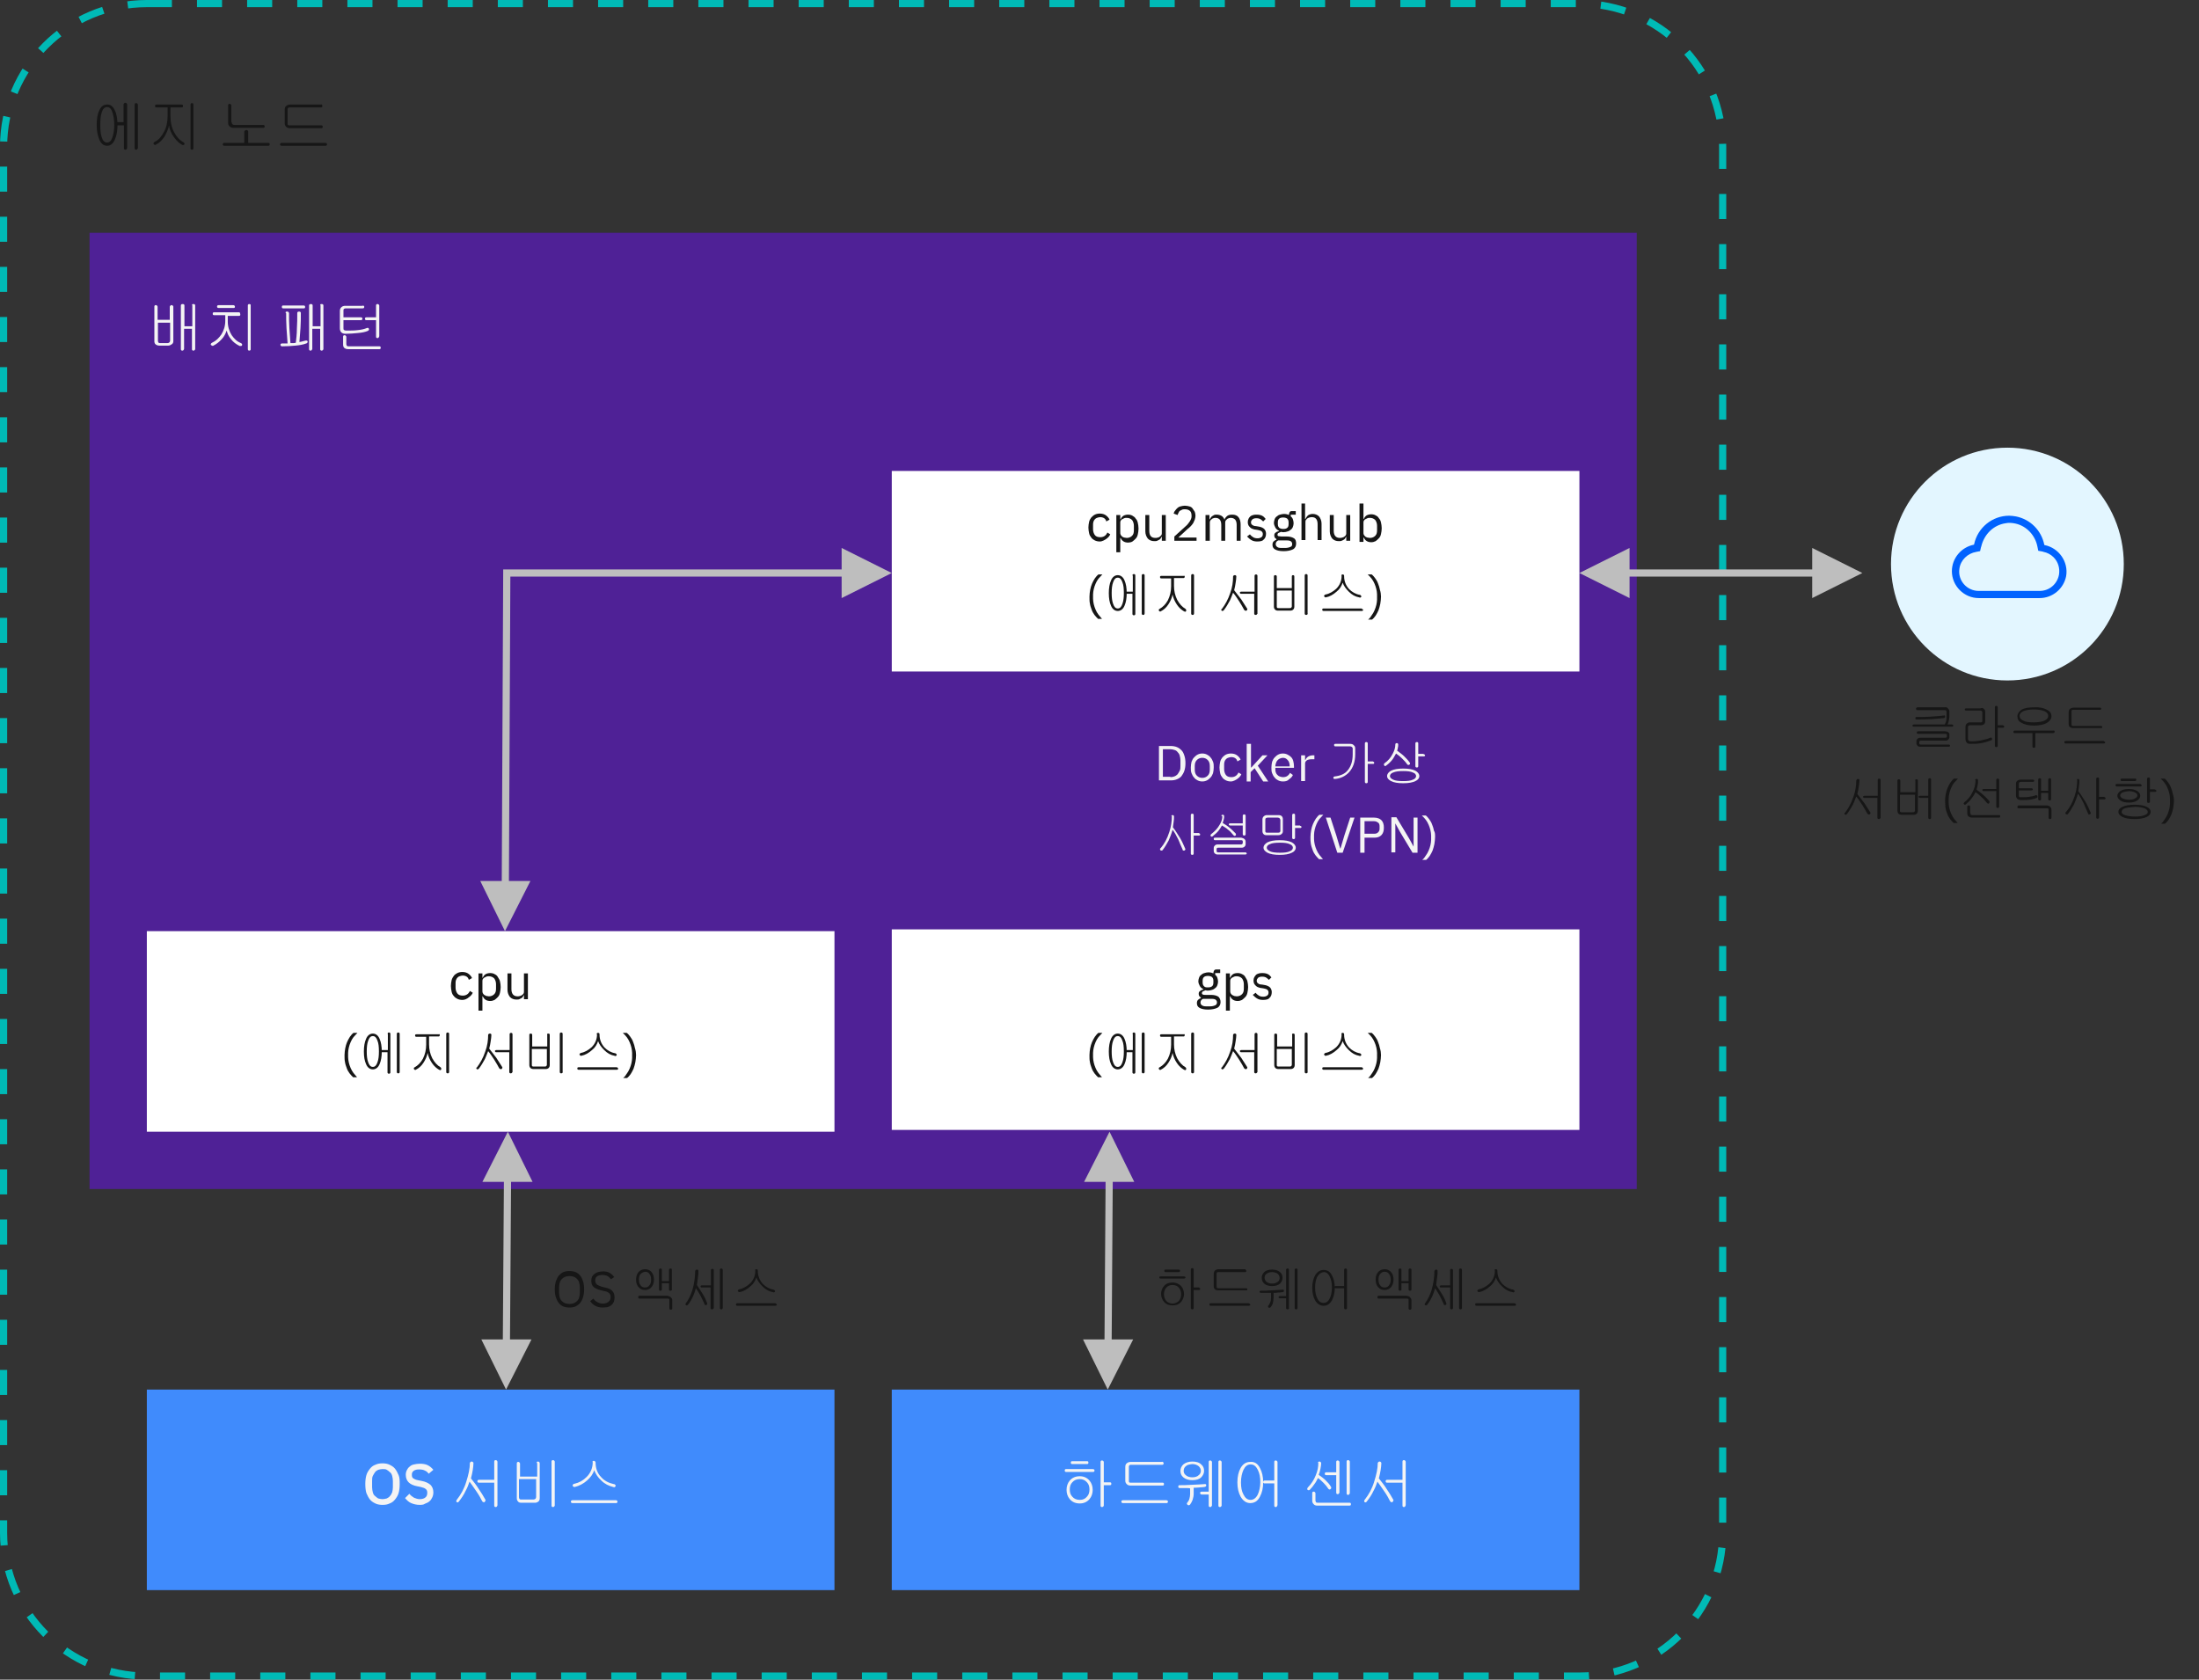 <?xml version="1.0" encoding="utf-8"?>
<!-- Generator: Adobe Illustrator 23.1.0, SVG Export Plug-In . SVG Version: 6.00 Build 0)  -->
<svg version="1.1" id="Layer_1" xmlns="http://www.w3.org/2000/svg" xmlns:xlink="http://www.w3.org/1999/xlink" x="0px" y="0px"
	 viewBox="0 0 614 469" style="enable-background:new 0 0 614 469;" xml:space="preserve">
<rect x="0" y="0" width="614" height="469" fill="#333333" stroke="none"/>
<style type="text/css">
	.st0{fill:none;stroke:#00BAB6;stroke-width:2;stroke-dasharray:7;}
	.st1{fill-rule:evenodd;clip-rule:evenodd;fill:#4F2196;}
	.st2{fill-rule:evenodd;clip-rule:evenodd;fill:#FFFFFF;}
	.st3{fill:#BEBEBE;}
	.st4{fill-rule:evenodd;clip-rule:evenodd;fill:#408BFC;}
	.st5{fill-rule:evenodd;clip-rule:evenodd;fill:#E3F6FF;}
	.st6{fill-rule:evenodd;clip-rule:evenodd;fill:#0062FF;}
	.st7{fill-rule:evenodd;clip-rule:evenodd;fill:none;}
	.st8{fill:#161616;}
	.st9{fill:#F4F4F4;}
</style>
<path id="Rectangle" class="st0" d="M41,1h400c22.1,0,40,17.9,40,40v387c0,22.1-17.9,40-40,40H41c-22.1,0-40-17.9-40-40V41
	C1,18.9,18.9,1,41,1z"/>
<rect id="Rectangle-Copy-14" x="25" y="65" class="st1" width="432" height="267"/>
<rect id="Rectangle-Copy-16" x="249" y="131.5" class="st2" width="192" height="56"/>
<rect id="Rectangle-Copy-53" x="41" y="260" class="st2" width="192" height="56"/>
<rect id="Rectangle-Copy-44" x="249" y="259.5" class="st2" width="192" height="56"/>
<path id="Line-11-Copy-7" class="st3" d="M309.8,316l6.9,14l-6,0l-0.3,44l6,0l-7.1,14l-6.9-14l6,0l0.3-44l-6,0L309.8,316z"/>
<path id="Line-11-Copy-8" class="st3" d="M141.8,316l6.9,14l-6,0l-0.3,44l6,0l-7.1,14l-6.9-14l6,0l0.3-44l-6,0L141.8,316z"/>
<path id="Line-11-Copy-6" class="st3" d="M235,153l14,7l-14,7v-6h-92.5l-0.4,85l6,0l-7.1,14l-6.9-14l6,0l0.4-86l0-1H235V153z"/>
<path id="Line-11-Copy-9" class="st3" d="M506,153l14,7l-14,7v-6h-51v6l-14-7l14-7v6h51V153z"/>
<rect id="Rectangle-Copy-14_1_" x="249" y="388" class="st4" width="192" height="56"/>
<rect id="Rectangle-Copy-54" x="41" y="388" class="st4" width="192" height="56"/>
<circle id="Oval" class="st5" cx="560.5" cy="157.5" r="32.5"/>
<path id="Shape" class="st6" d="M569.5,167h-17c-4.1,0-7.5-3.4-7.5-7.5c0-3.6,2.6-6.7,6.1-7.4c0,0,0.1,0,0.1-0.1c1-4.7,5.1-8,9.8-8
	c0.6,0,1.3,0.1,1.9,0.2c4,0.8,7.1,3.9,7.9,7.9c0,0,0,0.1,0.1,0.1c4,0.8,6.7,4.7,6,8.7C576.2,164.4,573.1,167,569.5,167z M552.5,165
	h17c2.7,0,4.9-1.9,5.4-4.5c0.3-1.8-0.2-3.6-1.5-4.9c-0.8-0.8-1.8-1.3-2.8-1.5l-0.3-0.1l-1.1-0.2c0,0-0.1,0-0.1-0.1l0,0l-0.2-1
	c-0.6-3.2-3-5.8-6.1-6.5c-0.9-0.2-1.9-0.3-2.8-0.1c-3.4,0.5-6,3.1-6.8,6.5l-0.1,0.3l-0.2,0.9c0,0,0,0.1-0.1,0.1l0,0l-1,0.2
	c-2.4,0.4-4.4,2.3-4.7,4.7C546.6,162.1,549.2,165,552.5,165z"/>
<g>
	<rect x="508.6" y="197.6" class="st7" width="104.5" height="39.6"/>
	<path class="st8" d="M545.3,202.4c0.1,0.1,0.1,0.1,0.1,0.2c0,0.1,0,0.2-0.1,0.2c-0.1,0.1-0.1,0.1-0.2,0.1h-10.8
		c-0.2,0-0.3-0.1-0.3-0.3c0-0.2,0.2-0.3,0.4-0.3H545C545.1,202.3,545.2,202.3,545.3,202.4z M543,199.8c0.1,0.1,0.1,0.1,0.1,0.2
		c0,0.1,0,0.2,0,0.3c-0.1,0.1-0.2,0.1-0.3,0.2c-0.9,0.1-2,0.2-3.5,0.3c-1.4,0.1-2.7,0.1-4.1,0.1c-0.3,0-0.4-0.1-0.4-0.4
		c0-0.2,0.1-0.3,0.4-0.3c1.4,0,2.7,0,4-0.1c1.5-0.1,2.7-0.2,3.5-0.3C542.8,199.7,542.9,199.7,543,199.8z M543.9,197.8
		c0.2,0.2,0.4,0.5,0.4,0.8v1.4c0,0.5-0.1,1-0.2,1.4c-0.1,0.5-0.3,1-0.6,1.4h-0.8c0.3-0.4,0.5-0.9,0.7-1.4c0.1-0.4,0.1-0.8,0.1-1.4
		v-1.2c0-0.2,0-0.3-0.1-0.4c-0.1-0.1-0.3-0.1-0.5-0.1h-7.5c-0.2,0-0.4-0.1-0.4-0.4c0-0.2,0.1-0.4,0.4-0.4h7.5
		C543.3,197.4,543.7,197.5,543.9,197.8z M543.9,204.4c0.3,0.2,0.4,0.4,0.4,0.7v0.7c0,0.3-0.1,0.5-0.3,0.7c-0.2,0.2-0.4,0.3-0.7,0.3
		h-6.9c-0.2,0-0.3,0-0.4,0.1c-0.1,0.1-0.1,0.2-0.1,0.3v0.3c0,0.1,0,0.2,0.1,0.3c0.1,0.1,0.2,0.1,0.4,0.1h7.7c0.1,0,0.2,0,0.3,0.1
		c0.1,0.1,0.1,0.2,0.1,0.2c0,0.1,0,0.2-0.1,0.2c-0.1,0.1-0.2,0.1-0.3,0.1h-8c-0.3,0-0.6-0.1-0.7-0.3c-0.2-0.2-0.3-0.4-0.3-0.7V207
		c0-0.3,0.1-0.5,0.3-0.7c0.2-0.2,0.4-0.3,0.8-0.3h6.9c0.2,0,0.3,0,0.4-0.1c0.1-0.1,0.1-0.1,0.1-0.3v-0.3c0-0.2,0-0.3-0.1-0.3
		c-0.1-0.1-0.2-0.1-0.4-0.1h-7.5c-0.3,0-0.4-0.1-0.4-0.4c0-0.2,0.2-0.3,0.4-0.3h7.6C543.4,204.2,543.7,204.3,543.9,204.4z"/>
	<path class="st8" d="M553.9,197.9c0.2,0.2,0.4,0.4,0.4,0.8v2.7c0,0.3-0.1,0.6-0.3,0.8c-0.2,0.2-0.5,0.3-1,0.3h-2.9
		c-0.2,0-0.4,0.1-0.5,0.2c-0.1,0.1-0.1,0.3-0.1,0.5v3.1c0,0.3,0.1,0.4,0.2,0.5c0.1,0.1,0.3,0.2,0.6,0.2c1,0,2.1-0.1,3-0.3
		c0.9-0.2,1.8-0.4,2.4-0.7c0.2-0.1,0.4-0.1,0.5,0.2c0.1,0.2,0,0.4-0.2,0.5c-0.8,0.3-1.7,0.6-2.8,0.8c-1,0.2-2.1,0.2-3.1,0.2
		c-0.5,0-0.8-0.1-1-0.4c-0.2-0.2-0.3-0.6-0.3-1V203c0-0.4,0.1-0.7,0.3-0.9c0.2-0.2,0.5-0.4,0.9-0.4h2.9c0.2,0,0.4,0,0.5-0.1
		c0.1-0.1,0.1-0.2,0.1-0.4v-2.3c0-0.2-0.1-0.3-0.2-0.4c-0.1-0.1-0.3-0.1-0.6-0.1h-3.7c-0.3,0-0.4-0.1-0.4-0.3c0-0.2,0.1-0.3,0.4-0.3
		h3.9C553.4,197.6,553.7,197.7,553.9,197.9z M559.3,202.6c0.2,0,0.3,0.1,0.3,0.3c0,0.2-0.1,0.3-0.3,0.3h-1.5v5c0,0.1,0,0.2-0.1,0.3
		c-0.1,0.1-0.2,0.1-0.3,0.1s-0.2,0-0.3-0.1c-0.1-0.1-0.1-0.2-0.1-0.3v-10.7c0-0.1,0-0.2,0.1-0.3c0.1-0.1,0.2-0.1,0.3-0.1
		s0.2,0,0.3,0.1c0.1,0.1,0.1,0.2,0.1,0.3v5H559.3z"/>
	<path class="st8" d="M573.7,204.3c0,0.2-0.1,0.4-0.4,0.4h-5v3.7c0,0.1,0,0.2-0.1,0.3c-0.1,0.1-0.2,0.1-0.3,0.1
		c-0.1,0-0.2,0-0.3-0.1c-0.1-0.1-0.1-0.2-0.1-0.3v-3.7h-5c-0.2,0-0.4-0.1-0.3-0.4c0-0.2,0.1-0.3,0.4-0.3h10.6
		C573.5,203.9,573.7,204,573.7,204.3z M571.6,198.2c0.8,0.4,1.2,1,1.2,1.8c0,0.7-0.4,1.3-1.2,1.8c-0.8,0.5-2.1,0.8-3.6,0.8
		c-1.6,0-2.8-0.3-3.6-0.8c-0.8-0.4-1.1-1-1.1-1.8c0-0.7,0.4-1.3,1.1-1.8c0.8-0.5,2-0.7,3.6-0.7C569.5,197.4,570.7,197.7,571.6,198.2
		z M564.9,198.6c-0.6,0.3-1,0.7-1,1.3c0,0.5,0.3,1,1,1.3c0.7,0.4,1.7,0.5,3,0.5c1.3,0,2.3-0.2,3-0.5c0.6-0.3,1-0.7,1-1.3
		c0-0.5-0.3-1-1-1.3c-0.7-0.3-1.7-0.5-3-0.5C566.7,198.1,565.6,198.3,564.9,198.6z"/>
	<path class="st8" d="M587.7,207.1c0.1,0.1,0.1,0.2,0.1,0.2c0,0.1,0,0.2-0.1,0.2c-0.1,0.1-0.2,0.1-0.3,0.1h-10.6
		c-0.3,0-0.4-0.1-0.4-0.4c0-0.2,0.1-0.3,0.4-0.3h10.6C587.5,207,587.6,207.1,587.7,207.1z M586.6,197.7c0.1,0.1,0.1,0.1,0.1,0.2
		c0,0.1,0,0.2-0.1,0.2c-0.1,0.1-0.1,0.1-0.2,0.1h-7.5c-0.2,0-0.3,0-0.4,0.1c-0.1,0.1-0.1,0.2-0.1,0.4v3.5c0,0.2,0,0.3,0.1,0.4
		c0.1,0.1,0.2,0.1,0.4,0.1h7.7c0.2,0,0.4,0.1,0.4,0.3c0,0.2-0.1,0.3-0.3,0.3h-7.8c-0.4,0-0.7-0.1-1-0.3c-0.2-0.2-0.3-0.5-0.3-0.9
		V199c0-0.4,0.1-0.8,0.3-1c0.2-0.2,0.6-0.4,1-0.4h7.5C586.5,197.6,586.6,197.6,586.6,197.7z"/>
	<path class="st8" d="M518.5,217.6c0.1-0.1,0.2-0.1,0.3-0.1s0.2,0,0.3,0.1c0.1,0.1,0.1,0.2,0.1,0.3c0,0.5-0.1,1.1-0.2,1.8
		c-0.1,0.6-0.2,1.3-0.4,2c0.7,0.9,1.4,1.8,2,2.6c0.6,0.9,1.1,1.7,1.6,2.5c0.1,0.1,0.1,0.3,0,0.4c0,0.1-0.1,0.2-0.2,0.2
		c-0.1,0-0.2,0.1-0.3,0c-0.1,0-0.2-0.1-0.3-0.2c-0.4-0.7-0.8-1.5-1.4-2.4c-0.6-0.9-1.1-1.7-1.7-2.4c-0.3,0.8-0.6,1.5-0.9,2.2
		c-0.5,0.9-1,1.8-1.7,2.7c-0.1,0.1-0.2,0.1-0.3,0.2c-0.1,0-0.2,0-0.3-0.1c-0.1-0.1-0.1-0.1-0.1-0.2c0-0.1,0-0.2,0.2-0.3
		c0.9-1.2,1.7-2.6,2.3-4.4c0.6-1.6,0.8-3.2,0.8-4.6C518.4,217.8,518.4,217.7,518.5,217.6z M524.9,228.6c-0.1,0.1-0.2,0.1-0.3,0.1
		c-0.1,0-0.2,0-0.3-0.1c-0.1-0.1-0.1-0.2-0.1-0.3v-5.5h-3.6c-0.1,0-0.3,0-0.3-0.1c-0.1-0.1-0.1-0.1-0.1-0.2c0-0.1,0-0.2,0.1-0.2
		c0.1-0.1,0.2-0.1,0.3-0.1h3.7v-4.4c0-0.1,0-0.2,0.1-0.3c0.1-0.1,0.2-0.1,0.3-0.1c0.1,0,0.2,0,0.3,0.1c0.1,0.1,0.1,0.2,0.1,0.3v10.6
		C525.1,228.4,525,228.5,524.9,228.6z"/>
	<path class="st8" d="M535.1,217.6c0.3,0,0.4,0.1,0.4,0.4v8.4c0,0.3-0.1,0.6-0.3,0.8c-0.2,0.2-0.5,0.3-0.8,0.3h-3.5
		c-0.3,0-0.6-0.1-0.8-0.3c-0.2-0.2-0.3-0.5-0.3-0.8V218c0-0.1,0-0.3,0.1-0.3c0.1-0.1,0.2-0.1,0.3-0.1s0.2,0,0.3,0.1
		c0.1,0.1,0.1,0.2,0.1,0.3v3.2h4.2V218C534.7,217.7,534.8,217.6,535.1,217.6z M530.5,221.9v4.4c0,0.2,0,0.3,0.1,0.4
		c0.1,0.1,0.2,0.1,0.4,0.1h3c0.2,0,0.4,0,0.5-0.1c0.1-0.1,0.2-0.2,0.2-0.4v-4.4H530.5z M539.1,228.6c-0.1,0.1-0.2,0.1-0.3,0.1
		c-0.1,0-0.2,0-0.3-0.1c-0.1-0.1-0.1-0.2-0.1-0.4v-5.4h-2.3c-0.1,0-0.2,0-0.3-0.1c-0.1-0.1-0.1-0.2-0.1-0.2c0-0.1,0-0.2,0.1-0.2
		c0.1-0.1,0.2-0.1,0.3-0.1h2.3v-4.5c0-0.1,0-0.2,0.1-0.3c0.1-0.1,0.2-0.1,0.3-0.1c0.1,0,0.2,0,0.3,0.1c0.1,0.1,0.1,0.2,0.1,0.3v10.5
		C539.2,228.3,539.2,228.5,539.1,228.6z"/>
	<path class="st8" d="M543.1,223.6c0-0.7,0.1-1.3,0.2-1.9c0.1-0.6,0.3-1.2,0.5-1.7c0.2-0.5,0.5-1,0.8-1.5c0.3-0.4,0.6-0.8,1-1.1h1.1
		c-0.4,0.4-0.7,0.8-1.1,1.2c-0.3,0.4-0.6,0.9-0.8,1.4c-0.2,0.5-0.4,1-0.5,1.5c-0.1,0.5-0.2,1-0.2,1.5v1.2c0,0.5,0.1,1,0.2,1.5
		c0.1,0.5,0.3,1,0.5,1.5c0.2,0.5,0.5,1,0.8,1.4c0.3,0.4,0.7,0.8,1,1.2h-1.1c-0.3-0.3-0.7-0.7-1-1.1c-0.3-0.4-0.6-0.9-0.8-1.5
		c-0.2-0.5-0.4-1.1-0.5-1.8C543.2,225,543.1,224.3,543.1,223.6z"/>
	<path class="st8" d="M551.6,217.6c0.1-0.1,0.2-0.1,0.3-0.1c0.1,0,0.2,0,0.3,0.1c0.1,0.1,0.1,0.2,0.1,0.3c0,0.4,0,0.9-0.1,1.3
		c-0.1,0.4-0.2,0.9-0.3,1.3c0.6,0.4,1.2,0.9,1.8,1.4c0.6,0.5,1.1,1.1,1.7,1.7c0.1,0.1,0.1,0.2,0.1,0.4c0,0.1-0.1,0.2-0.1,0.3
		c-0.1,0.1-0.2,0.1-0.3,0.1c-0.1,0-0.2-0.1-0.3-0.2c-0.5-0.6-1-1.2-1.6-1.7c-0.5-0.5-1-0.9-1.6-1.3c-0.3,0.6-0.6,1.1-1,1.6
		c-0.5,0.7-1.1,1.3-1.7,1.8c-0.1,0.1-0.2,0.1-0.3,0.1c-0.1,0-0.2-0.1-0.2-0.1c-0.1-0.1-0.1-0.2-0.1-0.3c0-0.1,0.1-0.2,0.2-0.3
		c0.9-0.7,1.7-1.6,2.2-2.7c0.6-1.1,0.9-2.2,0.9-3.4C551.4,217.8,551.5,217.7,551.6,217.6z M550.2,227c0,0.2,0,0.4,0.1,0.5
		c0.1,0.1,0.3,0.1,0.5,0.1h7.4c0.2,0,0.3,0.1,0.3,0.3c0,0.2-0.1,0.4-0.3,0.4h-7.5c-0.4,0-0.7-0.1-1-0.3c-0.3-0.2-0.4-0.5-0.4-0.9
		v-1.8c0-0.1,0-0.3,0.1-0.3c0.1-0.1,0.2-0.1,0.3-0.1c0.1,0,0.2,0,0.3,0.1c0.1,0.1,0.1,0.2,0.1,0.3V227z M558.1,225.5
		c-0.1,0.1-0.2,0.1-0.3,0.1c-0.1,0-0.2,0-0.3-0.1c-0.1-0.1-0.1-0.2-0.1-0.3v-4.3h-3.5c-0.1,0-0.2,0-0.3-0.1
		c-0.1-0.1-0.1-0.1-0.1-0.2c0-0.1,0-0.2,0.1-0.2c0.1-0.1,0.2-0.1,0.3-0.1h3.5v-2.5c0-0.1,0-0.2,0.1-0.3c0.1-0.1,0.2-0.1,0.3-0.1
		c0.1,0,0.2,0,0.3,0.1c0.1,0.1,0.1,0.2,0.1,0.3v7.5C558.2,225.3,558.2,225.4,558.1,225.5z"/>
	<path class="st8" d="M567.9,217.8c0.1,0.1,0.1,0.2,0.1,0.2c0,0.1,0,0.2-0.1,0.2c-0.1,0.1-0.2,0.1-0.3,0.1h-3.3
		c-0.2,0-0.4,0.1-0.5,0.2c-0.1,0.1-0.1,0.3-0.1,0.5v1.1h3.5c0.1,0,0.2,0,0.3,0.1c0.1,0.1,0.1,0.2,0.1,0.2c0,0.1,0,0.2-0.1,0.2
		c-0.1,0.1-0.2,0.1-0.3,0.1h-3.5v1.4c0,0.2,0,0.4,0.1,0.4c0.1,0.1,0.2,0.1,0.5,0.1c0.9,0,1.7,0,2.2-0.1c0.7-0.1,1.3-0.2,1.8-0.4
		c0.1-0.1,0.3-0.1,0.4,0c0.1,0,0.2,0.1,0.2,0.2c0,0.1,0,0.2,0,0.3c0,0.1-0.1,0.2-0.2,0.2c-0.5,0.2-1.1,0.4-1.9,0.5
		c-0.6,0.1-1.4,0.1-2.5,0.1c-0.4,0-0.7-0.1-1-0.3c-0.2-0.2-0.4-0.5-0.4-0.9v-3.4c0-0.3,0.1-0.6,0.4-0.8c0.2-0.2,0.6-0.3,1-0.3h3.3
		C567.7,217.7,567.8,217.7,567.9,217.8z M572.4,225.2c0.2,0.2,0.4,0.5,0.4,0.8v2.3c0,0.1,0,0.2-0.1,0.3c-0.1,0.1-0.2,0.1-0.3,0.1
		c-0.1,0-0.2,0-0.3-0.1c-0.1-0.1-0.1-0.2-0.1-0.3v-2.2c0-0.2,0-0.3-0.1-0.3c-0.1-0.1-0.2-0.1-0.4-0.1h-7.8c-0.3,0-0.4-0.1-0.4-0.4
		c0-0.2,0.1-0.4,0.4-0.4h7.8C571.8,224.9,572.1,225,572.4,225.2z M572.3,217.3c0.3,0,0.4,0.1,0.4,0.4v5.4c0,0.1,0,0.3-0.1,0.3
		c-0.1,0.1-0.2,0.1-0.3,0.1c-0.1,0-0.2,0-0.3-0.1c-0.1-0.1-0.1-0.2-0.1-0.3v-1.7h-2v1.7c0,0.1,0,0.3-0.1,0.3
		c-0.1,0.1-0.2,0.1-0.3,0.1s-0.2,0-0.3-0.1c-0.1-0.1-0.1-0.2-0.1-0.3v-5.4c0-0.2,0.1-0.4,0.4-0.4c0.3,0,0.4,0.1,0.4,0.4v3.1h2v-3
		C571.9,217.4,572.1,217.3,572.3,217.3z"/>
	<path class="st8" d="M579.9,217.6c0.1-0.1,0.2-0.1,0.3-0.1s0.2,0,0.3,0.1c0.1,0.1,0.1,0.2,0.1,0.3c0,0.4,0,1-0.1,1.5
		c-0.1,0.5-0.1,1-0.2,1.5c0.7,0.9,1.3,1.9,2,3c0.6,1,1,2,1.4,2.9c0.1,0.1,0.1,0.3,0,0.4c0,0.1-0.1,0.2-0.2,0.2c-0.1,0-0.2,0-0.3,0
		c-0.1-0.1-0.2-0.1-0.2-0.3c-0.4-0.9-0.8-1.8-1.2-2.8c-0.6-1.2-1.1-2.1-1.6-2.7c-0.3,1.1-0.7,2.1-1.1,3c-0.5,0.9-1,1.8-1.7,2.7
		c-0.1,0.1-0.2,0.1-0.3,0.1c-0.1,0-0.2,0-0.3-0.1c-0.1-0.1-0.1-0.2-0.1-0.3c0-0.1,0-0.2,0.2-0.3c1-1.2,1.8-2.6,2.4-4.5
		c0.5-1.5,0.7-3,0.7-4.5C579.8,217.8,579.9,217.7,579.9,217.6z M587.6,222.6c0.2,0,0.3,0.1,0.3,0.3c0,0.2-0.1,0.3-0.3,0.3h-1.5v5
		c0,0.1,0,0.2-0.1,0.3c-0.1,0.1-0.2,0.1-0.3,0.1s-0.2,0-0.3-0.1c-0.1-0.1-0.1-0.2-0.1-0.3v-10.7c0-0.1,0-0.2,0.1-0.3
		c0.1-0.1,0.2-0.1,0.3-0.1s0.2,0,0.3,0.1c0.1,0.1,0.1,0.2,0.1,0.3v5H587.6z"/>
	<path class="st8" d="M597.9,219.1c0.1,0.1,0.1,0.2,0.1,0.2c0,0.1,0,0.2-0.1,0.2c-0.1,0.1-0.2,0.1-0.3,0.1h-6.5
		c-0.3,0-0.4-0.1-0.4-0.4c0-0.2,0.1-0.3,0.4-0.3h6.5C597.7,219,597.8,219,597.9,219.1z M596.8,220.9c0.5,0.3,0.8,0.8,0.8,1.3
		c0,0.5-0.3,0.9-0.8,1.3c-0.6,0.4-1.4,0.6-2.4,0.6c-1,0-1.8-0.2-2.4-0.6c-0.5-0.4-0.8-0.8-0.8-1.3c0-0.5,0.3-0.9,0.8-1.3
		c0.6-0.4,1.4-0.6,2.4-0.6C595.4,220.3,596.2,220.5,596.8,220.9z M599.4,225.3c0.7,0.3,1.1,0.8,1.1,1.4c0,0.6-0.4,1.1-1.1,1.4
		c-0.8,0.4-1.9,0.6-3.4,0.6c-1.5,0-2.6-0.2-3.4-0.6c-0.7-0.4-1.1-0.8-1.1-1.4c0-0.6,0.4-1.1,1.1-1.4c0.8-0.4,1.9-0.6,3.4-0.6
		C597.5,224.7,598.7,224.9,599.4,225.3z M592.6,221.3c-0.4,0.2-0.6,0.5-0.6,0.8c0,0.3,0.2,0.6,0.6,0.8c0.4,0.2,1.1,0.4,1.8,0.4
		c0.8,0,1.4-0.1,1.8-0.4c0.4-0.2,0.6-0.5,0.6-0.8c0-0.3-0.2-0.6-0.6-0.8c-0.4-0.2-1-0.4-1.8-0.4C593.6,221,593,221.1,592.6,221.3z
		 M596.5,217.7c0,0.2-0.1,0.4-0.4,0.4h-3.6c-0.3,0-0.4-0.1-0.4-0.4c0-0.2,0.1-0.3,0.4-0.3h3.6C596.4,217.4,596.5,217.5,596.5,217.7z
		 M593.3,225.7c-0.6,0.2-0.9,0.6-0.9,1c0,0.4,0.3,0.7,0.9,0.9c0.6,0.2,1.5,0.4,2.8,0.4c1.2,0,2.1-0.1,2.7-0.4
		c0.6-0.2,0.9-0.5,0.9-0.9c0-0.4-0.3-0.7-0.9-1c-0.6-0.2-1.5-0.4-2.7-0.4C594.8,225.4,593.9,225.5,593.3,225.7z M601.7,220.5
		c0.1,0,0.2,0,0.3,0.1c0.1,0.1,0.1,0.2,0.1,0.2c0,0.1,0,0.2-0.1,0.2c-0.1,0.1-0.1,0.1-0.2,0.1h-1.5v2.7c0,0.1,0,0.2-0.1,0.3
		c-0.1,0.1-0.2,0.1-0.3,0.1s-0.2,0-0.3-0.1c-0.1-0.1-0.1-0.2-0.1-0.3v-6.3c0-0.2,0.1-0.4,0.4-0.4c0.3,0,0.4,0.1,0.4,0.4v2.9H601.7z"
		/>
	<path class="st8" d="M607,223.6c0,0.7-0.1,1.3-0.2,2c-0.1,0.6-0.3,1.2-0.5,1.8c-0.2,0.5-0.5,1-0.8,1.5c-0.3,0.4-0.6,0.8-1,1.1h-1.1
		c0.4-0.3,0.7-0.7,1-1.2c0.3-0.4,0.6-0.9,0.8-1.4c0.2-0.5,0.4-1,0.5-1.5c0.1-0.5,0.2-1,0.2-1.5V223c0-0.5-0.1-1-0.2-1.5
		c-0.1-0.5-0.3-1-0.5-1.5c-0.2-0.5-0.5-1-0.8-1.4c-0.3-0.4-0.7-0.8-1.1-1.2h1.1c0.4,0.3,0.7,0.7,1,1.1c0.3,0.4,0.6,0.9,0.8,1.5
		c0.2,0.5,0.4,1.1,0.5,1.7C606.9,222.3,607,222.9,607,223.6z"/>
</g>
<g>
	<rect x="322.3" y="354.6" class="st7" width="142.9" height="13.9"/>
	<path class="st8" d="M330.9,356.5c0.1,0.1,0.1,0.1,0.1,0.2c0,0.1,0,0.2-0.1,0.2c-0.1,0.1-0.2,0.1-0.3,0.1h-6.5
		c-0.3,0-0.4-0.1-0.4-0.3s0.1-0.3,0.4-0.3h6.5C330.7,356.4,330.8,356.4,330.9,356.5z M329.8,359.1c0.5,0.6,0.8,1.4,0.8,2.2
		s-0.3,1.6-0.8,2.2c-0.6,0.7-1.4,1-2.4,1c-1,0-1.8-0.3-2.4-1c-0.5-0.6-0.8-1.4-0.8-2.2c0-0.9,0.3-1.6,0.8-2.2c0.6-0.7,1.4-1,2.4-1
		C328.4,358.1,329.2,358.5,329.8,359.1z M325.6,359.6c-0.4,0.5-0.6,1.1-0.6,1.8c0,0.7,0.2,1.3,0.6,1.8c0.4,0.5,1.1,0.8,1.8,0.8
		c0.7,0,1.3-0.3,1.8-0.8c0.4-0.5,0.6-1.1,0.6-1.8c0-0.7-0.2-1.3-0.6-1.8c-0.4-0.5-1-0.8-1.8-0.8C326.6,358.8,326,359.1,325.6,359.6z
		 M329.5,354.8c0,0.2-0.1,0.4-0.4,0.4h-3.6c-0.3,0-0.4-0.1-0.4-0.4c0-0.2,0.1-0.3,0.4-0.3h3.6C329.4,354.5,329.5,354.6,329.5,354.8z
		 M334.8,359.6c0.2,0,0.3,0.1,0.3,0.3c0,0.2-0.1,0.3-0.3,0.3h-1.5v5c0,0.1,0,0.2-0.1,0.3c-0.1,0.1-0.2,0.1-0.3,0.1s-0.2,0-0.3-0.1
		c-0.1-0.1-0.1-0.2-0.1-0.3v-10.7c0-0.1,0-0.2,0.1-0.3c0.1-0.1,0.2-0.1,0.3-0.1s0.2,0,0.3,0.1c0.1,0.1,0.1,0.2,0.1,0.3v5H334.8z"/>
	<path class="st8" d="M349,364.1c0.1,0.1,0.1,0.2,0.1,0.2s0,0.2-0.1,0.2s-0.2,0.1-0.3,0.1h-10.6c-0.3,0-0.4-0.1-0.4-0.4
		c0-0.2,0.1-0.3,0.4-0.3h10.6C348.8,364,348.9,364,349,364.1z M347.9,354.7c0.1,0.1,0.1,0.1,0.1,0.2c0,0.1,0,0.2-0.1,0.2
		c-0.1,0.1-0.1,0.1-0.2,0.1h-7.5c-0.2,0-0.3,0-0.4,0.1c-0.1,0.1-0.1,0.2-0.1,0.4v3.5c0,0.2,0,0.3,0.1,0.4c0.1,0.1,0.2,0.1,0.4,0.1
		h7.7c0.2,0,0.4,0.1,0.4,0.3c0,0.2-0.1,0.3-0.3,0.3h-7.8c-0.4,0-0.7-0.1-1-0.3c-0.2-0.2-0.3-0.5-0.3-0.9v-3.3c0-0.4,0.1-0.8,0.3-1
		c0.2-0.2,0.6-0.4,1-0.4h7.5C347.8,354.6,347.9,354.6,347.9,354.7z"/>
	<path class="st8" d="M353.4,361c-0.4,0-0.9,0-1.3,0c-0.2,0-0.4-0.1-0.4-0.3s0.1-0.3,0.4-0.3c0.7,0,1.7,0,2.8-0.1
		c1.4-0.1,2.5-0.1,3.2-0.2c0.3,0,0.4,0,0.4,0.3c0,0.2-0.1,0.4-0.4,0.4c-0.2,0-0.6,0.1-0.9,0.1c-0.2,0-0.6,0-1.1,0.1l-0.5,0v1.4
		c0,0.5-0.1,1.1-0.2,1.5c-0.1,0.4-0.4,0.8-0.6,1.1c-0.2,0.2-0.4,0.2-0.6,0.1c-0.2-0.1-0.2-0.3-0.1-0.5c0.3-0.3,0.4-0.6,0.6-1
		c0.1-0.3,0.2-0.7,0.2-1.2V361C354.4,361,353.9,361,353.4,361z M357.4,355.2c0.5,0.4,0.7,1,0.7,1.6s-0.2,1.1-0.7,1.6
		c-0.5,0.5-1.3,0.7-2.2,0.7c-0.9,0-1.7-0.2-2.2-0.7c-0.5-0.4-0.7-1-0.7-1.6s0.2-1.1,0.7-1.6c0.5-0.5,1.3-0.7,2.2-0.7
		C356.1,354.5,356.8,354.7,357.4,355.2z M353.6,355.7c-0.4,0.3-0.5,0.7-0.5,1.1c0,0.4,0.2,0.8,0.5,1.1c0.4,0.3,0.9,0.5,1.6,0.5
		c0.7,0,1.2-0.2,1.6-0.5c0.4-0.3,0.5-0.7,0.5-1.1c0-0.4-0.2-0.8-0.5-1.1c-0.4-0.3-0.9-0.5-1.6-0.5
		C354.5,355.2,354,355.4,353.6,355.7z M359.8,365.5c-0.1,0.1-0.2,0.1-0.3,0.1c-0.1,0-0.2,0-0.3-0.1c-0.1-0.1-0.1-0.2-0.1-0.3v-2.7
		h-1.7c-0.3,0-0.4-0.1-0.4-0.3c0-0.2,0.1-0.3,0.4-0.3h1.7v-7.3c0-0.1,0-0.2,0.1-0.3c0.1-0.1,0.2-0.1,0.3-0.1c0.1,0,0.2,0,0.3,0.1
		c0.1,0.1,0.1,0.2,0.1,0.3v10.7C360,365.4,359.9,365.5,359.8,365.5z M362.2,365.5c-0.1,0.1-0.2,0.1-0.3,0.1c-0.1,0-0.2,0-0.3-0.1
		c-0.1-0.1-0.1-0.2-0.1-0.3v-10.6c0-0.1,0-0.2,0.1-0.3c0.1-0.1,0.2-0.1,0.3-0.1c0.1,0,0.2,0,0.3,0.1c0.1,0.1,0.1,0.2,0.1,0.3v10.6
		C362.3,365.3,362.3,365.4,362.2,365.5z"/>
	<path class="st8" d="M371.9,356.1c0.5,0.9,0.8,2.1,0.8,3.5c0,1.4-0.3,2.5-0.8,3.5c-0.6,1-1.3,1.5-2.3,1.5c-1,0-1.8-0.5-2.4-1.5
		c-0.5-0.9-0.8-2.1-0.8-3.5c0-1.4,0.3-2.6,0.8-3.5c0.6-1,1.4-1.5,2.4-1.5C370.6,354.6,371.4,355.1,371.9,356.1z M367.8,356.5
		c-0.4,0.8-0.6,1.8-0.6,3c0,1.2,0.2,2.2,0.6,3c0.4,0.9,1,1.3,1.8,1.3c0.7,0,1.3-0.4,1.7-1.3c0.4-0.8,0.6-1.8,0.6-3
		c0-1.2-0.2-2.2-0.6-3c-0.4-0.9-1-1.3-1.7-1.3C368.8,355.3,368.3,355.7,367.8,356.5z M376,365.5c-0.1,0.1-0.2,0.1-0.3,0.1
		c-0.1,0-0.2,0-0.3-0.1c-0.1-0.1-0.1-0.2-0.1-0.4v-5.4H373c-0.1,0-0.2,0-0.3-0.1c-0.1-0.1-0.1-0.2-0.1-0.2c0-0.1,0-0.2,0.1-0.2
		c0.1-0.1,0.2-0.1,0.3-0.1h2.3v-4.5c0-0.1,0-0.2,0.1-0.3c0.1-0.1,0.2-0.1,0.3-0.1c0.1,0,0.2,0,0.3,0.1c0.1,0.1,0.1,0.2,0.1,0.3v10.5
		C376.1,365.3,376.1,365.4,376,365.5z"/>
	<path class="st8" d="M388.5,355.3c0.4,0.5,0.6,1.2,0.6,2c0,0.8-0.2,1.4-0.6,2c-0.5,0.6-1.1,0.9-1.9,0.9s-1.4-0.3-1.9-0.9
		c-0.4-0.5-0.6-1.2-0.6-2c0-0.8,0.2-1.5,0.6-2c0.5-0.6,1.1-0.9,1.9-0.9S388,354.7,388.5,355.3z M393.7,362.2
		c0.2,0.2,0.4,0.5,0.4,0.8v2.3c0,0.1,0,0.2-0.1,0.3c-0.1,0.1-0.2,0.1-0.3,0.1c-0.1,0-0.2,0-0.3-0.1c-0.1-0.1-0.1-0.2-0.1-0.3V363
		c0-0.2,0-0.3-0.1-0.3c-0.1-0.1-0.2-0.1-0.4-0.1H385c-0.3,0-0.4-0.1-0.4-0.4s0.1-0.4,0.4-0.4h7.8C393.2,361.9,393.5,362,393.7,362.2
		z M385.3,355.8c-0.3,0.4-0.4,0.9-0.4,1.5c0,0.6,0.1,1.1,0.4,1.5c0.3,0.5,0.7,0.7,1.3,0.7s1-0.2,1.3-0.7c0.3-0.4,0.4-0.9,0.4-1.5
		c0-0.6-0.1-1.1-0.4-1.5c-0.3-0.5-0.7-0.7-1.3-0.7S385.6,355.4,385.3,355.8z M393.7,354.2c0.3,0,0.4,0.1,0.4,0.4v5.4
		c0,0.1,0,0.3-0.1,0.3c-0.1,0.1-0.2,0.1-0.3,0.1c-0.1,0-0.2,0-0.3-0.1c-0.1-0.1-0.1-0.2-0.1-0.3v-1.7h-2v1.7c0,0.1,0,0.3-0.1,0.3
		c-0.1,0.1-0.2,0.1-0.3,0.1s-0.2,0-0.3-0.1c-0.1-0.1-0.1-0.2-0.1-0.3v-5.4c0-0.2,0.1-0.4,0.4-0.4c0.3,0,0.4,0.1,0.4,0.4v3.1h2v-3
		C393.3,354.3,393.4,354.2,393.7,354.2z"/>
	<path class="st8" d="M400.7,354.6c0.1-0.1,0.2-0.1,0.3-0.1s0.2,0,0.3,0.1c0.1,0.1,0.1,0.2,0.1,0.3c0,0.5,0,1-0.1,1.6
		c-0.1,0.7-0.2,1.4-0.3,2.3c0.6,0.9,1.1,1.7,1.6,2.5c0.5,0.8,0.9,1.6,1.2,2.5c0.1,0.1,0.1,0.3,0,0.4c0,0.1-0.1,0.2-0.2,0.2
		c-0.1,0-0.2,0-0.3,0c-0.1-0.1-0.2-0.1-0.2-0.3c-0.4-0.8-0.7-1.6-1.1-2.3c-0.4-0.7-0.8-1.4-1.3-2.1c-0.2,0.8-0.5,1.6-0.8,2.3
		c-0.4,0.8-0.8,1.6-1.4,2.3c-0.1,0.1-0.2,0.2-0.3,0.2c-0.1,0-0.2,0-0.3-0.1c-0.1-0.1-0.1-0.1-0.1-0.2c0-0.1,0-0.2,0.1-0.3
		c0.7-0.9,1.3-2.1,1.8-3.6c0.5-1.7,0.8-3.5,0.8-5.4C400.6,354.8,400.6,354.7,400.7,354.6z M405.6,365.5c-0.1,0.1-0.2,0.1-0.3,0.1
		s-0.2,0-0.3-0.1c-0.1-0.1-0.1-0.2-0.1-0.3v-5.7h-2.5c-0.1,0-0.3,0-0.3-0.1c-0.1-0.1-0.1-0.2-0.1-0.2c0-0.1,0-0.2,0.1-0.2
		c0.1-0.1,0.2-0.1,0.3-0.1h2.5v-4.2c0-0.1,0-0.2,0.1-0.3c0.1-0.1,0.2-0.1,0.3-0.1s0.2,0,0.3,0.1c0.1,0.1,0.1,0.2,0.1,0.3v10.6
		C405.7,365.3,405.7,365.4,405.6,365.5z M408.1,365.5c-0.1,0.1-0.2,0.1-0.3,0.1c-0.1,0-0.2,0-0.3-0.1c-0.1-0.1-0.1-0.2-0.1-0.3
		v-10.6c0-0.1,0-0.2,0.1-0.3c0.1-0.1,0.2-0.1,0.3-0.1c0.1,0,0.2,0,0.3,0.1c0.1,0.1,0.1,0.2,0.1,0.3v10.6
		C408.2,365.3,408.2,365.4,408.1,365.5z"/>
	<path class="st8" d="M423.2,364.1c0.1,0.1,0.1,0.2,0.1,0.2s0,0.2-0.1,0.2c-0.1,0.1-0.2,0.1-0.3,0.1h-10.6c-0.3,0-0.4-0.1-0.4-0.4
		c0-0.2,0.1-0.3,0.4-0.3h10.6C423.1,364,423.2,364,423.2,364.1z M417.4,354.5c0.1-0.1,0.2-0.1,0.3-0.1c0.1,0,0.2,0,0.3,0.1
		c0.1,0.1,0.1,0.2,0.1,0.4c0,1.4,0.5,2.6,1.4,3.6c0.8,0.8,1.8,1.4,3,1.6c0.1,0,0.2,0.1,0.3,0.2c0.1,0.1,0.1,0.2,0.1,0.3
		c0,0.1-0.1,0.2-0.2,0.2c-0.1,0.1-0.2,0.1-0.4,0c-1.1-0.2-2-0.7-2.9-1.6c-0.8-0.8-1.4-1.6-1.7-2.5c-0.3,0.9-0.8,1.8-1.7,2.5
		c-0.9,0.8-1.9,1.4-3,1.6c-0.1,0-0.3,0-0.3-0.1c-0.1-0.1-0.1-0.1-0.2-0.2c0-0.1,0-0.2,0.1-0.3c0.1-0.1,0.2-0.2,0.3-0.2
		c1.1-0.2,2.1-0.8,3-1.6c1-1,1.5-2.2,1.5-3.6C417.2,354.6,417.3,354.5,417.4,354.5z"/>
</g>
<g>
	<rect x="322.3" y="207.7" class="st7" width="114.3" height="40.8"/>
	<path class="st9" d="M323.6,208.3h3.3c0.6,0,1.2,0.1,1.7,0.3c0.5,0.2,0.9,0.5,1.3,0.9c0.4,0.4,0.6,0.9,0.8,1.5
		c0.2,0.6,0.3,1.3,0.3,2.1s-0.1,1.5-0.3,2.1c-0.2,0.6-0.5,1.1-0.8,1.5c-0.3,0.4-0.8,0.7-1.3,0.9c-0.5,0.2-1,0.3-1.7,0.3h-3.3V208.3z
		 M326.8,217c0.4,0,0.8-0.1,1.1-0.2s0.6-0.3,0.9-0.6c0.2-0.3,0.4-0.6,0.6-1s0.2-0.8,0.2-1.3v-1.6c0-0.5-0.1-0.9-0.2-1.3
		s-0.3-0.7-0.6-1c-0.2-0.3-0.5-0.5-0.9-0.6c-0.3-0.1-0.7-0.2-1.1-0.2h-2.1v7.7H326.8z"/>
	<path class="st9" d="M335.7,218.2c-0.5,0-0.9-0.1-1.3-0.3s-0.7-0.4-1-0.8c-0.3-0.3-0.5-0.7-0.7-1.2c-0.2-0.5-0.2-1-0.2-1.6
		c0-0.6,0.1-1.1,0.2-1.6c0.2-0.5,0.4-0.9,0.7-1.2c0.3-0.3,0.6-0.6,1-0.8s0.8-0.3,1.3-0.3s0.9,0.1,1.3,0.3s0.7,0.4,1,0.8
		c0.3,0.3,0.5,0.7,0.7,1.2c0.2,0.5,0.2,1,0.2,1.6c0,0.6-0.1,1.1-0.2,1.6c-0.2,0.5-0.4,0.9-0.7,1.2c-0.3,0.3-0.6,0.6-1,0.8
		S336.2,218.2,335.7,218.2z M335.7,217.2c0.6,0,1.1-0.2,1.5-0.6c0.4-0.4,0.6-0.9,0.6-1.7v-1c0-0.8-0.2-1.3-0.6-1.7s-0.9-0.6-1.5-0.6
		s-1.1,0.2-1.5,0.6c-0.4,0.4-0.6,0.9-0.6,1.7v1c0,0.8,0.2,1.3,0.6,1.7C334.6,217,335.1,217.2,335.7,217.2z"/>
	<path class="st9" d="M343.7,218.2c-0.5,0-1-0.1-1.4-0.3s-0.7-0.4-1-0.8s-0.5-0.7-0.6-1.2s-0.2-1-0.2-1.6s0.1-1.1,0.2-1.6
		c0.1-0.5,0.4-0.9,0.6-1.2c0.3-0.3,0.6-0.6,1-0.8s0.9-0.3,1.4-0.3c0.7,0,1.3,0.2,1.7,0.5c0.4,0.3,0.8,0.7,1,1.2l-0.9,0.5
		c-0.1-0.4-0.3-0.7-0.6-0.9c-0.3-0.2-0.7-0.3-1.1-0.3c-0.3,0-0.6,0.1-0.9,0.2s-0.5,0.3-0.6,0.4c-0.2,0.2-0.3,0.4-0.4,0.7
		s-0.1,0.6-0.1,0.9v1.2c0,0.6,0.2,1.2,0.5,1.6c0.3,0.4,0.8,0.6,1.5,0.6c0.9,0,1.6-0.4,2-1.3l0.8,0.5c-0.2,0.5-0.6,0.9-1,1.2
		S344.4,218.2,343.7,218.2z"/>
	<path class="st9" d="M348.2,207.7h1.1v6.6h0.1l1.1-1.2l2-2.2h1.4l-2.7,2.9l2.9,4.4h-1.4l-2.4-3.7l-1.1,1.1v2.6h-1.1V207.7z"/>
	<path class="st9" d="M358.2,218.2c-0.5,0-0.9-0.1-1.3-0.3s-0.7-0.4-1-0.8c-0.3-0.3-0.5-0.7-0.7-1.2c-0.2-0.5-0.2-1-0.2-1.6
		c0-0.6,0.1-1.1,0.2-1.6c0.2-0.5,0.4-0.9,0.7-1.2c0.3-0.3,0.6-0.6,1-0.8s0.8-0.3,1.3-0.3c0.5,0,0.9,0.1,1.3,0.3s0.7,0.4,1,0.7
		c0.3,0.3,0.5,0.7,0.6,1.1c0.1,0.4,0.2,0.9,0.2,1.4v0.5h-5.2v0.3c0,0.3,0,0.6,0.1,0.9c0.1,0.3,0.2,0.5,0.4,0.7
		c0.2,0.2,0.4,0.4,0.7,0.5c0.3,0.1,0.6,0.2,0.9,0.2c0.5,0,0.9-0.1,1.2-0.3s0.6-0.5,0.8-0.9l0.8,0.6c-0.2,0.5-0.6,0.9-1.1,1.2
		C359.5,218.1,358.9,218.2,358.2,218.2z M358.2,211.6c-0.3,0-0.6,0.1-0.8,0.2c-0.3,0.1-0.5,0.3-0.7,0.5c-0.2,0.2-0.3,0.4-0.4,0.7
		c-0.1,0.3-0.2,0.6-0.2,0.9v0.1h4v-0.2c0-0.6-0.2-1.2-0.5-1.5C359.2,211.8,358.8,211.6,358.2,211.6z"/>
	<path class="st9" d="M363.3,218.1v-7.2h1.1v1.3h0.1c0.1-0.3,0.4-0.7,0.7-0.9s0.8-0.4,1.4-0.4h0.4v1.1h-0.7c-0.6,0-1.1,0.1-1.4,0.3
		c-0.3,0.2-0.5,0.5-0.5,0.9v4.9H363.3z"/>
	<path class="st9" d="M378,208.1c0.3,0.2,0.4,0.5,0.4,0.9v1.6c0,2.1-0.6,3.8-1.7,5c-1,1.1-2.4,1.8-4,1.9c-0.3,0-0.4-0.1-0.4-0.3
		c0-0.2,0.1-0.4,0.4-0.4c1.6-0.2,2.8-0.7,3.6-1.7c0.9-1.1,1.4-2.5,1.4-4.5V209c0-0.2-0.1-0.3-0.2-0.4c-0.1-0.1-0.3-0.2-0.5-0.2h-4.1
		c-0.3,0-0.4-0.1-0.4-0.4c0-0.2,0.1-0.3,0.4-0.3h4C377.4,207.7,377.8,207.8,378,208.1z M383.4,212.7c0.2,0,0.3,0.1,0.3,0.3
		c0,0.2-0.1,0.3-0.3,0.3h-1.5v5c0,0.1,0,0.2-0.1,0.3c-0.1,0.1-0.2,0.1-0.3,0.1s-0.2,0-0.3-0.1c-0.1-0.1-0.1-0.2-0.1-0.3v-10.7
		c0-0.1,0-0.2,0.1-0.3c0.1-0.1,0.2-0.1,0.3-0.1s0.2,0,0.3,0.1c0.1,0.1,0.1,0.2,0.1,0.3v5H383.4z"/>
	<path class="st9" d="M389.7,207.6c0.1-0.1,0.2-0.1,0.3-0.1s0.2,0,0.3,0.1c0.1,0.1,0.1,0.2,0.1,0.3c0,0.3,0,0.6-0.1,0.9
		c0,0.2-0.1,0.5-0.2,0.8c0.8,0.6,1.5,1.1,2,1.6c0.5,0.5,1,1,1.5,1.7c0.1,0.1,0.1,0.2,0.1,0.4c0,0.1-0.1,0.2-0.2,0.2
		c-0.1,0.1-0.2,0.1-0.3,0.1c-0.1,0-0.2-0.1-0.3-0.2c-0.4-0.6-0.9-1.1-1.4-1.6c-0.5-0.5-1-0.9-1.7-1.4c-0.4,0.7-0.7,1.3-1.1,1.8
		c-0.4,0.5-1,1.1-1.7,1.6c-0.1,0.1-0.2,0.1-0.3,0.1c-0.1,0-0.2-0.1-0.2-0.2c-0.1-0.1-0.1-0.2-0.1-0.3s0.1-0.2,0.2-0.3
		c1-0.7,1.7-1.5,2.3-2.7c0.5-0.9,0.7-1.8,0.7-2.5C389.6,207.8,389.6,207.7,389.7,207.6z M395.2,215.2c0.7,0.4,1.1,0.9,1.1,1.5
		c0,0.6-0.4,1.1-1.1,1.4c-0.8,0.4-1.9,0.6-3.4,0.6c-1.5,0-2.6-0.2-3.4-0.6c-0.7-0.4-1.1-0.8-1.1-1.4c0-0.6,0.4-1.1,1.1-1.5
		c0.8-0.4,1.9-0.6,3.4-0.6C393.3,214.6,394.4,214.8,395.2,215.2z M389,215.7c-0.6,0.2-0.9,0.6-0.9,1c0,0.4,0.3,0.7,0.9,1
		c0.6,0.3,1.6,0.4,2.8,0.4c1.2,0,2.1-0.1,2.7-0.4c0.6-0.2,0.9-0.6,0.9-1c0-0.4-0.3-0.8-0.9-1c-0.6-0.3-1.5-0.4-2.7-0.4
		C390.6,215.3,389.7,215.4,389,215.7z M397.5,210.6c0.1,0,0.2,0,0.3,0.1c0.1,0.1,0.1,0.2,0.1,0.2c0,0.1,0,0.2-0.1,0.2
		c-0.1,0.1-0.1,0.1-0.2,0.1H396v2.7c0,0.1,0,0.2-0.1,0.3c-0.1,0.1-0.2,0.1-0.3,0.1s-0.2,0-0.3-0.1c-0.1-0.1-0.1-0.2-0.1-0.3v-6.3
		c0-0.2,0.1-0.4,0.4-0.4c0.3,0,0.4,0.1,0.4,0.4v2.9H397.5z"/>
	<path class="st9" d="M327.1,227.7c0.1-0.1,0.2-0.1,0.3-0.1s0.2,0,0.3,0.1c0.1,0.1,0.1,0.2,0.1,0.3c0,0.4,0,1-0.1,1.5
		c-0.1,0.5-0.1,1-0.2,1.5c0.7,0.9,1.3,1.9,2,3c0.6,1,1,2,1.4,2.9c0.1,0.1,0.1,0.3,0,0.4c0,0.1-0.1,0.2-0.2,0.2c-0.1,0-0.2,0-0.3,0
		s-0.2-0.1-0.2-0.3c-0.4-0.9-0.8-1.8-1.2-2.8c-0.6-1.2-1.1-2.1-1.6-2.7c-0.3,1.1-0.7,2.1-1.1,3c-0.5,0.9-1,1.8-1.7,2.7
		c-0.1,0.1-0.2,0.1-0.3,0.1c-0.1,0-0.2,0-0.3-0.1c-0.1-0.1-0.1-0.2-0.1-0.3c0-0.1,0-0.2,0.2-0.3c1-1.2,1.8-2.6,2.4-4.5
		c0.5-1.5,0.7-3,0.7-4.5C327,227.9,327,227.8,327.1,227.7z M334.8,232.7c0.2,0,0.3,0.1,0.3,0.3c0,0.2-0.1,0.3-0.3,0.3h-1.5v5
		c0,0.1,0,0.2-0.1,0.3c-0.1,0.1-0.2,0.1-0.3,0.1s-0.2,0-0.3-0.1c-0.1-0.1-0.1-0.2-0.1-0.3v-10.7c0-0.1,0-0.2,0.1-0.3
		c0.1-0.1,0.2-0.1,0.3-0.1s0.2,0,0.3,0.1c0.1,0.1,0.1,0.2,0.1,0.3v5H334.8z"/>
	<path class="st9" d="M341.1,227.6c0.1-0.1,0.2-0.1,0.3-0.1c0.1,0,0.2,0,0.3,0.1c0.1,0.1,0.1,0.2,0.1,0.3c0,0.3,0,0.6-0.1,0.9
		c-0.1,0.3-0.2,0.6-0.3,1c0.7,0.4,1.3,0.8,1.9,1.3c0.5,0.4,1,0.9,1.7,1.6c0.1,0.1,0.1,0.2,0.1,0.3c0,0.1,0,0.2-0.1,0.3
		c-0.1,0.1-0.2,0.1-0.3,0.1c-0.1,0-0.2-0.1-0.3-0.2c-0.5-0.6-1-1.2-1.6-1.6c-0.4-0.4-1-0.7-1.6-1.1c-0.3,0.5-0.6,1-1,1.5
		c-0.4,0.5-1,1-1.6,1.5c-0.1,0.1-0.2,0.1-0.3,0.1c-0.1,0-0.2,0-0.2-0.1c-0.1-0.1-0.1-0.2-0.1-0.3c0-0.1,0.1-0.2,0.2-0.3
		c1-0.8,1.8-1.6,2.4-2.7c0.5-0.8,0.7-1.6,0.7-2.3C340.9,227.8,341,227.7,341.1,227.6z M347.5,234.3c0.2,0.2,0.3,0.4,0.3,0.8v0.6
		c0,0.3-0.1,0.5-0.3,0.7c-0.2,0.2-0.5,0.3-0.8,0.3h-6.5c-0.2,0-0.3,0-0.4,0.1c-0.1,0.1-0.1,0.2-0.1,0.3v0.5c0,0.1,0,0.2,0.1,0.3
		c0.1,0.1,0.2,0.1,0.4,0.1h7.5c0.1,0,0.2,0,0.3,0.1c0.1,0.1,0.1,0.2,0.1,0.2c0,0.1,0,0.2-0.1,0.2c-0.1,0.1-0.2,0.1-0.3,0.1H340
		c-0.3,0-0.6-0.1-0.8-0.3c-0.2-0.2-0.3-0.4-0.3-0.7v-0.8c0-0.3,0.1-0.5,0.3-0.7c0.2-0.2,0.4-0.3,0.7-0.3h6.5c0.2,0,0.3,0,0.4-0.1
		c0.1-0.1,0.2-0.1,0.2-0.3v-0.4c0-0.2,0-0.3-0.1-0.3c-0.1-0.1-0.2-0.1-0.4-0.1h-7.2c-0.3,0-0.4-0.1-0.4-0.4c0-0.2,0.1-0.3,0.4-0.3
		h7.3C347,234,347.3,234.1,347.5,234.3z M347.7,233.2c-0.1,0.1-0.2,0.1-0.3,0.1c-0.1,0-0.2,0-0.3-0.1c-0.1-0.1-0.1-0.2-0.1-0.3v-2.4
		h-3.5c-0.1,0-0.2,0-0.3-0.1c-0.1-0.1-0.1-0.2-0.1-0.2c0-0.1,0-0.2,0.1-0.2c0.1-0.1,0.2-0.1,0.3-0.1h3.5v-2.1c0-0.1,0-0.2,0.1-0.3
		c0.1-0.1,0.2-0.1,0.3-0.1c0.1,0,0.2,0,0.3,0.1c0.1,0.1,0.1,0.2,0.1,0.3v5.2C347.8,233,347.8,233.1,347.7,233.2z"/>
	<path class="st9" d="M357.9,227.9c0.2,0.2,0.3,0.5,0.3,0.8v3.4c0,0.3-0.1,0.6-0.4,0.8c-0.2,0.2-0.5,0.3-0.9,0.3h-3.3
		c-0.4,0-0.6-0.1-0.8-0.3c-0.2-0.2-0.3-0.5-0.3-0.8v-3.3c0-0.3,0.1-0.6,0.3-0.8c0.2-0.2,0.5-0.4,0.9-0.4h3.3
		C357.4,227.6,357.7,227.7,357.9,227.9z M360.7,235.2c0.7,0.4,1.1,0.9,1.1,1.5c0,0.6-0.4,1.1-1.1,1.4c-0.8,0.4-1.9,0.6-3.4,0.6
		c-1.5,0-2.6-0.2-3.4-0.6c-0.7-0.4-1.1-0.8-1.1-1.4c0-0.6,0.4-1.1,1.1-1.5c0.8-0.4,1.9-0.6,3.4-0.6
		C358.8,234.6,359.9,234.8,360.7,235.2z M357.3,228.5c-0.1-0.1-0.3-0.2-0.5-0.2h-2.9c-0.2,0-0.4,0.1-0.5,0.2
		c-0.1,0.1-0.1,0.3-0.1,0.5v3c0,0.2,0,0.3,0.1,0.4c0.1,0.1,0.2,0.1,0.5,0.1h2.9c0.2,0,0.4,0,0.5-0.1c0.1-0.1,0.2-0.2,0.2-0.4v-3.1
		C357.4,228.7,357.4,228.6,357.3,228.5z M354.6,235.7c-0.6,0.2-0.9,0.6-0.9,1c0,0.4,0.3,0.7,0.9,1c0.6,0.3,1.6,0.4,2.8,0.4
		c1.2,0,2.1-0.1,2.7-0.4c0.6-0.2,0.9-0.6,0.9-1c0-0.4-0.3-0.8-0.9-1c-0.6-0.3-1.5-0.4-2.7-0.4C356.1,235.3,355.2,235.4,354.6,235.7z
		 M363,230.6c0.1,0,0.2,0,0.3,0.1c0.1,0.1,0.1,0.2,0.1,0.2c0,0.1,0,0.2-0.1,0.2c-0.1,0.1-0.1,0.1-0.2,0.1h-1.5v2.7
		c0,0.1,0,0.2-0.1,0.3c-0.1,0.1-0.2,0.1-0.3,0.1s-0.2,0-0.3-0.1c-0.1-0.1-0.1-0.2-0.1-0.3v-6.3c0-0.2,0.1-0.4,0.4-0.4
		c0.3,0,0.4,0.1,0.4,0.4v2.9H363z"/>
	<path class="st9" d="M365.9,233.7c0-0.7,0.1-1.3,0.2-1.9c0.1-0.6,0.3-1.2,0.5-1.7c0.2-0.5,0.5-1,0.8-1.5c0.3-0.4,0.6-0.8,1-1.1h1.1
		c-0.4,0.4-0.7,0.8-1.1,1.2c-0.3,0.4-0.6,0.9-0.8,1.4c-0.2,0.5-0.4,1-0.5,1.5c-0.1,0.5-0.2,1-0.2,1.5v1.2c0,0.5,0.1,1,0.2,1.5
		c0.1,0.5,0.3,1,0.5,1.5c0.2,0.5,0.5,1,0.8,1.4c0.3,0.4,0.7,0.8,1,1.2h-1.1c-0.3-0.3-0.7-0.7-1-1.1c-0.3-0.4-0.6-0.9-0.8-1.5
		s-0.4-1.1-0.5-1.8C365.9,235,365.9,234.4,365.9,233.7z"/>
	<path class="st9" d="M373.4,238.1l-3.2-9.8h1.3l1.6,4.9l1.1,3.7h0.1l1.1-3.7l1.6-4.9h1.2l-3.3,9.8H373.4z"/>
	<path class="st9" d="M379.8,238.1v-9.8h3.9c0.9,0,1.6,0.3,2,0.7c0.5,0.5,0.7,1.2,0.7,2.1c0,0.9-0.2,1.6-0.7,2.1
		c-0.5,0.5-1.1,0.7-2,0.7H381v4.2H379.8z M381,232.8h2.7c0.5,0,0.8-0.1,1.1-0.4s0.4-0.6,0.4-1v-0.7c0-0.4-0.1-0.8-0.4-1
		s-0.6-0.4-1.1-0.4H381V232.8z"/>
	<path class="st9" d="M390.8,232.1l-1.2-2.2h0v8.1h-1.1v-9.8h1.4l3.6,6l1.2,2.2h0v-8.1h1.1v9.8h-1.4L390.8,232.1z"/>
	<path class="st9" d="M400.7,233.7c0,0.7-0.1,1.3-0.2,2c-0.1,0.6-0.3,1.2-0.5,1.8c-0.2,0.5-0.5,1-0.8,1.5c-0.3,0.4-0.6,0.8-1,1.1
		h-1.1c0.4-0.3,0.7-0.7,1-1.2c0.3-0.4,0.6-0.9,0.8-1.4s0.4-1,0.5-1.5s0.2-1,0.2-1.5v-1.2c0-0.5-0.1-1-0.2-1.5
		c-0.1-0.5-0.3-1-0.5-1.5c-0.2-0.5-0.5-1-0.8-1.4c-0.3-0.4-0.7-0.8-1.1-1.2h1.1c0.4,0.3,0.7,0.7,1,1.1c0.3,0.4,0.6,0.9,0.8,1.5
		c0.2,0.5,0.4,1.1,0.5,1.7C400.7,232.4,400.7,233,400.7,233.7z"/>
</g>
<g>
	<rect x="154.1" y="354.6" class="st7" width="142.9" height="13.9"/>
	<path class="st8" d="M159,365.1c-0.6,0-1.2-0.1-1.7-0.3c-0.5-0.2-0.9-0.5-1.3-1s-0.6-1-0.8-1.6c-0.2-0.6-0.3-1.4-0.3-2.2
		c0-0.8,0.1-1.5,0.3-2.2c0.2-0.6,0.5-1.2,0.8-1.6c0.4-0.4,0.8-0.8,1.3-1c0.5-0.2,1.1-0.3,1.7-0.3c0.6,0,1.2,0.1,1.7,0.3
		c0.5,0.2,0.9,0.5,1.3,1c0.4,0.4,0.6,1,0.8,1.6c0.2,0.6,0.3,1.3,0.3,2.2c0,0.8-0.1,1.5-0.3,2.2s-0.5,1.2-0.8,1.6s-0.8,0.7-1.3,1
		C160.2,365,159.7,365.1,159,365.1z M159,364.1c0.4,0,0.8-0.1,1.2-0.2c0.4-0.2,0.7-0.4,0.9-0.6c0.3-0.3,0.5-0.6,0.6-1
		s0.2-0.8,0.2-1.3v-1.6c0-0.5-0.1-0.9-0.2-1.3s-0.3-0.7-0.6-1c-0.3-0.3-0.6-0.5-0.9-0.6c-0.4-0.1-0.7-0.2-1.2-0.2s-0.8,0.1-1.2,0.2
		c-0.4,0.2-0.7,0.4-0.9,0.6s-0.5,0.6-0.6,1c-0.1,0.4-0.2,0.8-0.2,1.3v1.6c0,0.5,0.1,0.9,0.2,1.3c0.1,0.4,0.3,0.7,0.6,1
		s0.6,0.5,0.9,0.6C158.2,364,158.6,364.1,159,364.1z"/>
	<path class="st8" d="M168.2,365.1c-0.8,0-1.5-0.2-2-0.5c-0.6-0.3-1-0.7-1.4-1.3l0.9-0.7c0.3,0.5,0.7,0.8,1.1,1
		c0.4,0.2,0.9,0.4,1.5,0.4c0.7,0,1.2-0.2,1.6-0.5c0.4-0.3,0.6-0.8,0.6-1.3c0-0.5-0.1-0.8-0.4-1.1s-0.7-0.5-1.4-0.6l-0.8-0.2
		c-0.9-0.2-1.6-0.5-2.1-0.9c-0.5-0.4-0.7-1-0.7-1.8c0-0.4,0.1-0.8,0.2-1.1c0.2-0.3,0.4-0.6,0.7-0.8c0.3-0.2,0.6-0.4,1-0.5
		c0.4-0.1,0.8-0.2,1.3-0.2c0.7,0,1.4,0.1,1.9,0.4c0.5,0.3,1,0.7,1.3,1.2l-0.9,0.6c-0.3-0.4-0.6-0.7-1-0.9s-0.9-0.3-1.4-0.3
		c-0.6,0-1.1,0.1-1.5,0.4c-0.4,0.3-0.5,0.7-0.5,1.2c0,0.5,0.2,0.8,0.5,1.1c0.3,0.2,0.8,0.4,1.4,0.6l0.8,0.2c1,0.2,1.7,0.5,2.1,1
		c0.4,0.4,0.6,1,0.6,1.8c0,0.4-0.1,0.9-0.2,1.2c-0.2,0.4-0.4,0.7-0.7,0.9c-0.3,0.3-0.6,0.4-1.1,0.6
		C169.2,365,168.7,365.1,168.2,365.1z"/>
	<path class="st8" d="M182,355.3c0.4,0.5,0.6,1.2,0.6,2c0,0.8-0.2,1.4-0.6,2c-0.5,0.6-1.1,0.9-1.9,0.9s-1.4-0.3-1.9-0.9
		c-0.4-0.5-0.6-1.2-0.6-2c0-0.8,0.2-1.5,0.6-2c0.5-0.6,1.1-0.9,1.9-0.9S181.6,354.7,182,355.3z M187.3,362.2
		c0.2,0.2,0.4,0.5,0.4,0.8v2.3c0,0.1,0,0.2-0.1,0.3c-0.1,0.1-0.2,0.1-0.3,0.1c-0.1,0-0.2,0-0.3-0.1c-0.1-0.1-0.1-0.2-0.1-0.3V363
		c0-0.2,0-0.3-0.1-0.3c-0.1-0.1-0.2-0.1-0.4-0.1h-7.8c-0.3,0-0.4-0.1-0.4-0.4s0.1-0.4,0.4-0.4h7.8C186.7,361.9,187,362,187.3,362.2z
		 M178.8,355.8c-0.3,0.4-0.4,0.9-0.4,1.5c0,0.6,0.1,1.1,0.4,1.5c0.3,0.5,0.7,0.7,1.3,0.7c0.5,0,1-0.2,1.3-0.7
		c0.3-0.4,0.4-0.9,0.4-1.5c0-0.6-0.1-1.1-0.4-1.5c-0.3-0.5-0.7-0.7-1.3-0.7C179.6,355.2,179.2,355.4,178.8,355.8z M187.2,354.2
		c0.3,0,0.4,0.1,0.4,0.4v5.4c0,0.1,0,0.3-0.1,0.3c-0.1,0.1-0.2,0.1-0.3,0.1c-0.1,0-0.2,0-0.3-0.1c-0.1-0.1-0.1-0.2-0.1-0.3v-1.7h-2
		v1.7c0,0.1,0,0.3-0.1,0.3c-0.1,0.1-0.2,0.1-0.3,0.1s-0.2,0-0.3-0.1c-0.1-0.1-0.1-0.2-0.1-0.3v-5.4c0-0.2,0.1-0.4,0.4-0.4
		c0.3,0,0.4,0.1,0.4,0.4v3.1h2v-3C186.8,354.3,187,354.2,187.2,354.2z"/>
	<path class="st8" d="M194.3,354.6c0.1-0.1,0.2-0.1,0.3-0.1s0.2,0,0.3,0.1c0.1,0.1,0.1,0.2,0.1,0.3c0,0.5,0,1-0.1,1.6
		c-0.1,0.7-0.2,1.4-0.3,2.3c0.6,0.9,1.1,1.7,1.6,2.5c0.5,0.8,0.9,1.6,1.2,2.5c0.1,0.1,0.1,0.3,0,0.4c0,0.1-0.1,0.2-0.2,0.2
		s-0.2,0-0.3,0c-0.1-0.1-0.2-0.1-0.2-0.3c-0.4-0.8-0.7-1.6-1.1-2.3c-0.4-0.7-0.8-1.4-1.3-2.1c-0.2,0.8-0.5,1.6-0.8,2.3
		c-0.4,0.8-0.8,1.6-1.4,2.3c-0.1,0.1-0.2,0.2-0.3,0.2c-0.1,0-0.2,0-0.3-0.1c-0.1-0.1-0.1-0.1-0.1-0.2c0-0.1,0-0.2,0.1-0.3
		c0.7-0.9,1.3-2.1,1.8-3.6c0.5-1.7,0.8-3.5,0.8-5.4C194.1,354.8,194.2,354.7,194.3,354.6z M199.1,365.5c-0.1,0.1-0.2,0.1-0.3,0.1
		s-0.2,0-0.3-0.1c-0.1-0.1-0.1-0.2-0.1-0.3v-5.7H196c-0.1,0-0.3,0-0.3-0.1c-0.1-0.1-0.1-0.2-0.1-0.2c0-0.1,0-0.2,0.1-0.2
		c0.1-0.1,0.2-0.1,0.3-0.1h2.5v-4.2c0-0.1,0-0.2,0.1-0.3c0.1-0.1,0.2-0.1,0.3-0.1s0.2,0,0.3,0.1c0.1,0.1,0.1,0.2,0.1,0.3v10.6
		C199.3,365.3,199.2,365.4,199.1,365.5z M201.7,365.5c-0.1,0.1-0.2,0.1-0.3,0.1c-0.1,0-0.2,0-0.3-0.1c-0.1-0.1-0.1-0.2-0.1-0.3
		v-10.6c0-0.1,0-0.2,0.1-0.3c0.1-0.1,0.2-0.1,0.3-0.1c0.1,0,0.2,0,0.3,0.1c0.1,0.1,0.1,0.2,0.1,0.3v10.6
		C201.8,365.3,201.7,365.4,201.7,365.5z"/>
	<path class="st8" d="M216.8,364.1c0.1,0.1,0.1,0.2,0.1,0.2s0,0.2-0.1,0.2s-0.2,0.1-0.3,0.1h-10.6c-0.3,0-0.4-0.1-0.4-0.4
		c0-0.2,0.1-0.3,0.4-0.3h10.6C216.6,364,216.7,364,216.8,364.1z M210.9,354.5c0.1-0.1,0.2-0.1,0.3-0.1c0.1,0,0.2,0,0.3,0.1
		c0.1,0.1,0.1,0.2,0.1,0.4c0,1.4,0.5,2.6,1.4,3.6c0.8,0.8,1.8,1.4,3,1.6c0.1,0,0.2,0.1,0.3,0.2c0.1,0.1,0.1,0.2,0.1,0.3
		c0,0.1-0.1,0.2-0.2,0.2c-0.1,0.1-0.2,0.1-0.4,0c-1.1-0.2-2-0.7-2.9-1.6c-0.8-0.8-1.4-1.6-1.7-2.5c-0.3,0.9-0.8,1.8-1.7,2.5
		c-0.9,0.8-1.9,1.4-3,1.6c-0.1,0-0.3,0-0.3-0.1c-0.1-0.1-0.1-0.1-0.2-0.2c0-0.1,0-0.2,0.1-0.3c0.1-0.1,0.2-0.2,0.3-0.2
		c1.1-0.2,2.1-0.8,3-1.6c1-1,1.5-2.2,1.5-3.6C210.8,354.6,210.8,354.5,210.9,354.5z"/>
</g>
<g>
	<rect x="248.9" y="140.6" class="st7" width="192" height="39.6"/>
	<path class="st8" d="M307.1,151.2c-0.5,0-1-0.1-1.4-0.3s-0.7-0.4-1-0.8s-0.5-0.7-0.6-1.2c-0.1-0.5-0.2-1-0.2-1.6s0.1-1.1,0.2-1.6
		c0.1-0.5,0.4-0.9,0.6-1.2c0.3-0.3,0.6-0.6,1-0.8s0.9-0.3,1.4-0.3c0.7,0,1.3,0.2,1.7,0.5c0.4,0.3,0.8,0.7,1,1.2l-0.9,0.5
		c-0.1-0.4-0.3-0.7-0.6-0.9c-0.3-0.2-0.7-0.3-1.1-0.3c-0.3,0-0.6,0.1-0.9,0.2s-0.5,0.3-0.6,0.4c-0.2,0.2-0.3,0.4-0.4,0.7
		s-0.1,0.6-0.1,0.9v1.2c0,0.6,0.2,1.2,0.5,1.6c0.3,0.4,0.8,0.6,1.5,0.6c0.9,0,1.6-0.4,2-1.3l0.8,0.5c-0.2,0.5-0.6,0.9-1,1.2
		S307.8,151.2,307.1,151.2z"/>
	<path class="st8" d="M311.7,143.8h1.1v1.2h0.1c0.2-0.5,0.5-0.8,0.8-1c0.4-0.2,0.8-0.3,1.3-0.3c0.4,0,0.9,0.1,1.2,0.3
		s0.7,0.4,0.9,0.8c0.3,0.3,0.5,0.7,0.6,1.2c0.1,0.5,0.2,1,0.2,1.6s-0.1,1.1-0.2,1.6c-0.1,0.5-0.3,0.9-0.6,1.2s-0.6,0.6-0.9,0.8
		s-0.8,0.3-1.2,0.3c-1,0-1.7-0.4-2.1-1.3h-0.1v4h-1.1V143.8z M314.6,150.2c0.6,0,1.1-0.2,1.5-0.6c0.4-0.4,0.5-0.9,0.5-1.6v-1.2
		c0-0.6-0.2-1.2-0.5-1.6c-0.4-0.4-0.9-0.6-1.5-0.6c-0.3,0-0.5,0-0.7,0.1c-0.2,0.1-0.4,0.2-0.6,0.3s-0.3,0.3-0.4,0.4
		c-0.1,0.2-0.1,0.4-0.1,0.6v2.7c0,0.2,0,0.4,0.1,0.6c0.1,0.2,0.2,0.3,0.4,0.5s0.4,0.2,0.6,0.3C314.1,150.1,314.4,150.2,314.6,150.2z
		"/>
	<path class="st8" d="M324.4,149.8L324.4,149.8c-0.1,0.2-0.2,0.3-0.3,0.5s-0.2,0.3-0.4,0.4c-0.2,0.1-0.4,0.2-0.6,0.3
		s-0.5,0.1-0.8,0.1c-0.7,0-1.3-0.2-1.8-0.7c-0.4-0.5-0.7-1.2-0.7-2v-4.6h1.1v4.4c0,1.3,0.5,2,1.7,2c0.2,0,0.4,0,0.7-0.1
		s0.4-0.1,0.6-0.3s0.3-0.3,0.4-0.4c0.1-0.2,0.1-0.4,0.1-0.6v-5h1.1v7.2h-1.1V149.8z"/>
	<path class="st8" d="M334.3,151h-6.4v-1.2l3.2-2.9c0.5-0.4,0.8-0.9,1.1-1.3c0.3-0.5,0.5-0.9,0.5-1.4v-0.2c0-0.5-0.1-1-0.4-1.3
		s-0.8-0.5-1.4-0.5c-0.3,0-0.6,0-0.8,0.1c-0.2,0.1-0.4,0.2-0.6,0.3c-0.2,0.1-0.3,0.3-0.4,0.5s-0.2,0.4-0.3,0.7l-1.1-0.4
		c0.1-0.3,0.2-0.6,0.4-0.8c0.2-0.3,0.4-0.5,0.6-0.7c0.2-0.2,0.5-0.4,0.9-0.5s0.8-0.2,1.2-0.2c0.5,0,0.9,0.1,1.3,0.2
		c0.4,0.1,0.7,0.3,0.9,0.6s0.4,0.6,0.6,0.9c0.1,0.3,0.2,0.7,0.2,1.1c0,0.4-0.1,0.7-0.2,1.1c-0.1,0.3-0.3,0.6-0.4,0.9
		c-0.2,0.3-0.4,0.6-0.7,0.9c-0.3,0.3-0.6,0.6-0.9,0.8l-2.6,2.4h5.1V151z"/>
	<path class="st8" d="M336.6,151v-7.2h1.1v1.2h0.1c0.1-0.2,0.2-0.4,0.3-0.5s0.2-0.3,0.4-0.4s0.3-0.2,0.5-0.3
		c0.2-0.1,0.4-0.1,0.7-0.1c0.5,0,0.9,0.1,1.3,0.3c0.4,0.2,0.7,0.6,0.9,1.1h0c0.1-0.4,0.4-0.7,0.7-1c0.4-0.3,0.8-0.4,1.5-0.4
		c0.7,0,1.3,0.2,1.7,0.7s0.6,1.2,0.6,2v4.6h-1.1v-4.4c0-0.6-0.1-1.1-0.4-1.5c-0.3-0.3-0.7-0.5-1.2-0.5c-0.2,0-0.4,0-0.6,0.1
		c-0.2,0.1-0.4,0.1-0.5,0.3c-0.2,0.1-0.3,0.3-0.4,0.4c-0.1,0.2-0.1,0.4-0.1,0.6v5H341v-4.4c0-0.6-0.1-1.1-0.4-1.5
		c-0.3-0.3-0.6-0.5-1.2-0.5c-0.2,0-0.4,0-0.6,0.1c-0.2,0.1-0.4,0.1-0.5,0.3c-0.2,0.1-0.3,0.3-0.4,0.4c-0.1,0.2-0.1,0.4-0.1,0.6v5
		H336.6z"/>
	<path class="st8" d="M351.1,151.2c-0.7,0-1.2-0.1-1.7-0.4c-0.5-0.3-0.8-0.6-1.2-1l0.8-0.6c0.3,0.4,0.6,0.6,0.9,0.8
		c0.3,0.2,0.7,0.3,1.2,0.3c0.5,0,0.8-0.1,1.1-0.3c0.3-0.2,0.4-0.5,0.4-0.9c0-0.3-0.1-0.5-0.3-0.7c-0.2-0.2-0.5-0.3-1-0.4l-0.6-0.1
		c-0.3,0-0.6-0.1-0.9-0.2s-0.5-0.2-0.7-0.4c-0.2-0.2-0.4-0.4-0.5-0.6c-0.1-0.2-0.2-0.5-0.2-0.9c0-0.4,0.1-0.7,0.2-0.9
		c0.1-0.3,0.3-0.5,0.5-0.7s0.5-0.3,0.8-0.4c0.3-0.1,0.7-0.1,1-0.1c0.6,0,1.1,0.1,1.5,0.3c0.4,0.2,0.7,0.5,1,0.9l-0.7,0.7
		c-0.2-0.2-0.4-0.4-0.7-0.6s-0.7-0.3-1.2-0.3s-0.8,0.1-1.1,0.3c-0.2,0.2-0.4,0.5-0.4,0.8c0,0.4,0.1,0.6,0.4,0.8s0.6,0.3,1,0.3
		l0.6,0.1c0.8,0.1,1.4,0.4,1.7,0.7s0.5,0.8,0.5,1.3c0,0.7-0.2,1.3-0.7,1.7C352.6,151,352,151.2,351.1,151.2z"/>
	<path class="st8" d="M361.9,151.8c0,0.7-0.3,1.3-0.9,1.6c-0.6,0.3-1.5,0.5-2.6,0.5c-1.1,0-1.9-0.2-2.4-0.5
		c-0.5-0.3-0.7-0.7-0.7-1.3c0-0.4,0.1-0.7,0.3-0.9c0.2-0.2,0.5-0.4,0.8-0.5v-0.2c-0.4-0.2-0.6-0.5-0.6-1c0-0.4,0.1-0.6,0.4-0.8
		c0.2-0.2,0.5-0.3,0.9-0.4v-0.1c-0.4-0.2-0.8-0.5-1-0.9s-0.4-0.8-0.4-1.3c0-0.4,0.1-0.7,0.2-1c0.1-0.3,0.3-0.6,0.6-0.8
		c0.2-0.2,0.5-0.4,0.9-0.5s0.7-0.2,1.1-0.2c0.5,0,1,0.1,1.4,0.3v-0.1c0-0.3,0.1-0.5,0.2-0.7c0.1-0.2,0.3-0.3,0.6-0.3h1.1v1h-1.4v0.5
		c0.3,0.2,0.5,0.5,0.6,0.8c0.1,0.3,0.2,0.7,0.2,1.1c0,0.4-0.1,0.7-0.2,1c-0.1,0.3-0.3,0.6-0.6,0.8c-0.2,0.2-0.5,0.4-0.9,0.5
		c-0.3,0.1-0.7,0.2-1.1,0.2c-0.2,0-0.5,0-0.7-0.1c-0.2,0.1-0.5,0.2-0.7,0.3c-0.2,0.1-0.3,0.3-0.3,0.5c0,0.2,0.1,0.4,0.3,0.4
		s0.5,0.1,0.8,0.1h1.5c0.9,0,1.5,0.2,2,0.5S361.9,151.2,361.9,151.8z M360.8,151.9c0-0.3-0.1-0.5-0.3-0.7c-0.2-0.2-0.6-0.3-1.2-0.3
		h-2.4c-0.4,0.2-0.7,0.5-0.7,1c0,0.3,0.1,0.6,0.4,0.8c0.2,0.2,0.6,0.3,1.2,0.3h1c0.6,0,1.1-0.1,1.5-0.3
		C360.7,152.6,360.8,152.3,360.8,151.9z M358.3,147.7c0.5,0,0.9-0.1,1.1-0.3c0.3-0.2,0.4-0.6,0.4-1.1v-0.4c0-0.5-0.1-0.8-0.4-1.1
		c-0.3-0.2-0.7-0.3-1.1-0.3c-0.5,0-0.9,0.1-1.1,0.3c-0.3,0.2-0.4,0.6-0.4,1.1v0.4c0,0.5,0.1,0.8,0.4,1.1
		C357.5,147.6,357.9,147.7,358.3,147.7z"/>
	<path class="st8" d="M363.3,140.6h1.1v4.3h0.1c0.2-0.4,0.4-0.7,0.7-1c0.3-0.2,0.8-0.4,1.3-0.4c0.7,0,1.3,0.2,1.8,0.7
		c0.4,0.5,0.7,1.2,0.7,2v4.6h-1.1v-4.4c0-1.3-0.5-2-1.6-2c-0.2,0-0.4,0-0.7,0.1c-0.2,0.1-0.4,0.1-0.6,0.3s-0.3,0.3-0.4,0.4
		c-0.1,0.2-0.1,0.4-0.1,0.6v5h-1.1V140.6z"/>
	<path class="st8" d="M375.9,149.8L375.9,149.8c-0.1,0.2-0.2,0.3-0.3,0.5s-0.2,0.3-0.4,0.4c-0.2,0.1-0.3,0.2-0.6,0.3
		c-0.2,0.1-0.5,0.1-0.8,0.1c-0.7,0-1.3-0.2-1.8-0.7c-0.4-0.5-0.7-1.2-0.7-2v-4.6h1.1v4.4c0,1.3,0.6,2,1.7,2c0.2,0,0.4,0,0.7-0.1
		s0.4-0.1,0.6-0.3c0.2-0.1,0.3-0.3,0.4-0.4c0.1-0.2,0.1-0.4,0.1-0.6v-5h1.1v7.2h-1.1V149.8z"/>
	<path class="st8" d="M379.6,140.6h1.1v4.3h0.1c0.2-0.5,0.5-0.8,0.8-1c0.4-0.2,0.8-0.3,1.3-0.3c0.4,0,0.9,0.1,1.2,0.3
		c0.4,0.2,0.7,0.4,0.9,0.8c0.3,0.3,0.5,0.7,0.6,1.2c0.1,0.5,0.2,1,0.2,1.6s-0.1,1.1-0.2,1.6c-0.1,0.5-0.3,0.9-0.6,1.2
		s-0.6,0.6-0.9,0.8c-0.4,0.2-0.8,0.3-1.2,0.3c-1,0-1.7-0.4-2.1-1.3h-0.1v1.2h-1.1V140.6z M382.5,150.2c0.6,0,1.1-0.2,1.5-0.6
		s0.5-0.9,0.5-1.6v-1.2c0-0.6-0.2-1.2-0.5-1.6c-0.4-0.4-0.9-0.6-1.5-0.6c-0.3,0-0.5,0-0.7,0.1c-0.2,0.1-0.4,0.2-0.6,0.3
		s-0.3,0.3-0.4,0.4c-0.1,0.2-0.1,0.4-0.1,0.6v2.7c0,0.2,0,0.4,0.1,0.6c0.1,0.2,0.2,0.3,0.4,0.5s0.4,0.2,0.6,0.3
		C382,150.1,382.3,150.2,382.5,150.2z"/>
	<path class="st8" d="M304.2,166.6c0-0.7,0.1-1.3,0.2-1.9c0.1-0.6,0.3-1.2,0.5-1.7c0.2-0.5,0.5-1,0.8-1.5c0.3-0.4,0.6-0.8,1-1.1h1.1
		c-0.4,0.4-0.7,0.8-1.1,1.2c-0.3,0.4-0.6,0.9-0.8,1.4c-0.2,0.5-0.4,1-0.5,1.5c-0.1,0.5-0.2,1-0.2,1.5v1.2c0,0.5,0.1,1,0.2,1.5
		c0.1,0.5,0.3,1,0.5,1.5s0.5,1,0.8,1.4c0.3,0.4,0.7,0.8,1,1.2h-1.1c-0.3-0.3-0.7-0.7-1-1.1c-0.3-0.4-0.6-0.9-0.8-1.5
		c-0.2-0.5-0.4-1.1-0.5-1.8C304.2,168,304.2,167.3,304.2,166.6z"/>
	<path class="st8" d="M314,162.1c0.4,0.9,0.6,2.1,0.6,3.5c0,1.4-0.2,2.6-0.6,3.5c-0.4,1-1.1,1.5-1.9,1.5s-1.5-0.5-1.9-1.5
		c-0.4-0.9-0.6-2-0.6-3.5c0-1.4,0.2-2.6,0.6-3.5c0.4-1,1.1-1.5,1.9-1.5S313.6,161.1,314,162.1z M310.8,162.6c-0.3,0.8-0.4,1.8-0.4,3
		c0,1.2,0.1,2.2,0.4,3c0.3,0.9,0.7,1.3,1.3,1.3c0.6,0,1-0.4,1.3-1.3c0.3-0.8,0.4-1.8,0.4-3c0-1.3-0.1-2.3-0.4-3
		c-0.3-0.9-0.7-1.3-1.3-1.3C311.5,161.3,311.1,161.7,310.8,162.6z M316.3,160.4c0.1-0.1,0.2-0.1,0.3-0.1c0.1,0,0.2,0,0.3,0.1
		c0.1,0.1,0.1,0.2,0.1,0.3v10.7c0,0.1,0,0.2-0.1,0.3c-0.1,0.1-0.2,0.1-0.3,0.1c-0.1,0-0.2,0-0.3-0.1c-0.1-0.1-0.1-0.2-0.1-0.3v-5.6
		h-1.8c-0.1,0-0.2,0-0.3-0.1c-0.1-0.1-0.1-0.1-0.1-0.2c0-0.1,0-0.2,0.1-0.2c0.1-0.1,0.2-0.1,0.3-0.1h1.9v-4.3
		C316.2,160.5,316.2,160.4,316.3,160.4z M319.5,171.6c-0.1,0.1-0.2,0.1-0.3,0.1c-0.1,0-0.2,0-0.3-0.1c-0.1-0.1-0.1-0.2-0.1-0.3
		v-10.6c0-0.1,0-0.2,0.1-0.3c0.1-0.1,0.2-0.1,0.3-0.1c0.1,0,0.2,0,0.3,0.1c0.1,0.1,0.1,0.2,0.1,0.3v10.6
		C319.6,171.4,319.5,171.5,319.5,171.6z"/>
	<path class="st8" d="M330.8,161c0,0.2-0.1,0.4-0.3,0.4h-2.7v2.2c0,1.4,0.3,2.7,0.9,3.9c0.6,1.1,1.4,2,2.3,2.5
		c0.1,0.1,0.2,0.2,0.2,0.3s0,0.2,0,0.3c-0.1,0.1-0.1,0.2-0.2,0.2c-0.1,0-0.2,0-0.4-0.1c-0.7-0.4-1.4-1-2-1.9c-0.6-0.9-1-1.8-1.2-2.8
		c-0.2,1-0.6,1.9-1.2,2.8c-0.6,0.9-1.3,1.5-2.1,1.9c-0.1,0.1-0.2,0.1-0.3,0c-0.1,0-0.2-0.1-0.2-0.2c-0.1-0.1-0.1-0.2,0-0.3
		c0-0.1,0.1-0.2,0.2-0.2c0.9-0.5,1.7-1.3,2.3-2.4c0.6-1.2,0.9-2.5,0.9-3.9v-2.2h-2.7c-0.3,0-0.4-0.1-0.4-0.4c0-0.2,0.1-0.3,0.4-0.3
		h6.2C330.7,160.7,330.8,160.8,330.8,161z M333.3,171.6c-0.1,0.1-0.2,0.1-0.3,0.1c-0.1,0-0.2,0-0.3-0.1c-0.1-0.1-0.1-0.2-0.1-0.3
		v-10.6c0-0.1,0-0.2,0.1-0.3c0.1-0.1,0.2-0.1,0.3-0.1c0.1,0,0.2,0,0.3,0.1c0.1,0.1,0.1,0.2,0.1,0.3v10.6
		C333.4,171.4,333.3,171.5,333.3,171.6z"/>
	<path class="st8" d="M344.5,160.7c0.1-0.1,0.2-0.1,0.3-0.1s0.2,0,0.3,0.1c0.1,0.1,0.1,0.2,0.1,0.3c0,0.5-0.1,1.1-0.2,1.8
		c-0.1,0.6-0.2,1.3-0.4,2c0.7,0.9,1.4,1.8,2,2.6c0.6,0.9,1.1,1.7,1.6,2.5c0.1,0.1,0.1,0.3,0,0.4c0,0.1-0.1,0.2-0.2,0.2
		c-0.1,0-0.2,0.1-0.3,0c-0.1,0-0.2-0.1-0.3-0.2c-0.4-0.7-0.8-1.5-1.4-2.4c-0.6-0.9-1.1-1.7-1.7-2.4c-0.3,0.8-0.6,1.5-0.9,2.2
		c-0.5,0.9-1,1.8-1.7,2.7c-0.1,0.1-0.2,0.1-0.3,0.2c-0.1,0-0.2,0-0.3-0.1c-0.1-0.1-0.1-0.1-0.1-0.2c0-0.1,0-0.2,0.2-0.3
		c0.9-1.2,1.7-2.6,2.3-4.4c0.6-1.6,0.8-3.2,0.8-4.6C344.3,160.8,344.4,160.7,344.5,160.7z M350.9,171.6c-0.1,0.1-0.2,0.1-0.3,0.1
		c-0.1,0-0.2,0-0.3-0.1c-0.1-0.1-0.1-0.2-0.1-0.3v-5.5h-3.6c-0.1,0-0.3,0-0.3-0.1c-0.1-0.1-0.1-0.1-0.1-0.2c0-0.1,0-0.2,0.1-0.2
		c0.1-0.1,0.2-0.1,0.3-0.1h3.7v-4.4c0-0.1,0-0.2,0.1-0.3c0.1-0.1,0.2-0.1,0.3-0.1c0.1,0,0.2,0,0.3,0.1c0.1,0.1,0.1,0.2,0.1,0.3v10.6
		C351,171.4,351,171.5,350.9,171.6z"/>
	<path class="st8" d="M361,160.6c0.3,0,0.4,0.1,0.4,0.4v8.4c0,0.3-0.1,0.6-0.3,0.8c-0.2,0.2-0.5,0.3-0.8,0.3h-3.5
		c-0.3,0-0.6-0.1-0.8-0.3c-0.2-0.2-0.3-0.5-0.3-0.8v-8.4c0-0.1,0-0.3,0.1-0.3c0.1-0.1,0.2-0.1,0.3-0.1s0.2,0,0.3,0.1
		c0.1,0.1,0.1,0.2,0.1,0.3v3.2h4.2V161C360.7,160.7,360.8,160.6,361,160.6z M356.5,164.9v4.4c0,0.2,0,0.3,0.1,0.4
		c0.1,0.1,0.2,0.1,0.4,0.1h3c0.2,0,0.4,0,0.5-0.1c0.1-0.1,0.2-0.2,0.2-0.4v-4.4H356.5z M365,171.6c-0.1,0.1-0.2,0.1-0.3,0.1
		c-0.1,0-0.2,0-0.3-0.1c-0.1-0.1-0.1-0.2-0.1-0.3v-10.6c0-0.1,0-0.2,0.1-0.3c0.1-0.1,0.2-0.1,0.3-0.1c0.1,0,0.2,0,0.3,0.1
		c0.1,0.1,0.1,0.2,0.1,0.3v10.6C365.2,171.4,365.1,171.5,365,171.6z"/>
	<path class="st8" d="M380.5,170.1c0.1,0.1,0.1,0.2,0.1,0.2c0,0.1,0,0.2-0.1,0.2c-0.1,0.1-0.2,0.1-0.3,0.1h-10.6
		c-0.3,0-0.4-0.1-0.4-0.4c0-0.2,0.1-0.3,0.4-0.3h10.6C380.3,170.1,380.4,170.1,380.5,170.1z M374.6,160.5c0.1-0.1,0.2-0.1,0.3-0.1
		c0.1,0,0.2,0,0.3,0.1c0.1,0.1,0.1,0.2,0.1,0.4c0,1.4,0.5,2.6,1.4,3.6c0.8,0.8,1.8,1.4,3,1.6c0.1,0,0.2,0.1,0.3,0.2
		c0.1,0.1,0.1,0.2,0.1,0.3c0,0.1-0.1,0.2-0.2,0.2c-0.1,0.1-0.2,0.1-0.4,0c-1.1-0.2-2-0.7-2.9-1.6c-0.8-0.8-1.4-1.6-1.7-2.5
		c-0.3,0.9-0.8,1.8-1.7,2.5c-0.9,0.8-1.9,1.4-3,1.6c-0.1,0-0.3,0-0.3-0.1c-0.1-0.1-0.1-0.1-0.2-0.2c0-0.1,0-0.2,0.1-0.3
		c0.1-0.1,0.2-0.2,0.3-0.2c1.1-0.2,2.1-0.8,3-1.6c1-1,1.5-2.2,1.5-3.6C374.5,160.7,374.6,160.6,374.6,160.5z"/>
	<path class="st8" d="M385.6,166.6c0,0.7-0.1,1.3-0.2,2c-0.1,0.6-0.3,1.2-0.5,1.8c-0.2,0.5-0.5,1-0.8,1.5c-0.3,0.4-0.6,0.8-1,1.1
		H382c0.4-0.3,0.7-0.7,1-1.2c0.3-0.4,0.6-0.9,0.8-1.4c0.2-0.5,0.4-1,0.5-1.5c0.1-0.5,0.2-1,0.2-1.5V166c0-0.5-0.1-1-0.2-1.5
		c-0.1-0.5-0.3-1-0.5-1.5c-0.2-0.5-0.5-1-0.8-1.4c-0.3-0.4-0.7-0.8-1.1-1.2h1.1c0.4,0.3,0.7,0.7,1,1.1c0.3,0.4,0.6,0.9,0.8,1.5
		c0.2,0.5,0.4,1.1,0.5,1.7C385.5,165.3,385.6,166,385.6,166.6z"/>
</g>
<g>
	<rect x="248.9" y="268.6" class="st7" width="192" height="39.6"/>
	<path class="st8" d="M340.8,279.8c0,0.7-0.3,1.3-0.9,1.6c-0.6,0.3-1.5,0.5-2.6,0.5c-1.1,0-1.9-0.2-2.4-0.5
		c-0.5-0.3-0.7-0.7-0.7-1.3c0-0.4,0.1-0.7,0.3-0.9c0.2-0.2,0.5-0.4,0.8-0.5v-0.2c-0.4-0.2-0.6-0.5-0.6-1c0-0.4,0.1-0.6,0.4-0.8
		c0.2-0.2,0.5-0.3,0.9-0.4v-0.1c-0.4-0.2-0.8-0.5-1-0.9s-0.4-0.8-0.4-1.3c0-0.4,0.1-0.7,0.2-1c0.1-0.3,0.3-0.6,0.6-0.8
		c0.2-0.2,0.5-0.4,0.9-0.5c0.3-0.1,0.7-0.2,1.1-0.2c0.5,0,1,0.1,1.4,0.3v-0.1c0-0.3,0.1-0.5,0.2-0.7s0.3-0.3,0.6-0.3h1.1v1h-1.4v0.5
		c0.3,0.2,0.5,0.5,0.6,0.8c0.1,0.3,0.2,0.7,0.2,1.1c0,0.4-0.1,0.7-0.2,1s-0.3,0.6-0.6,0.8c-0.2,0.2-0.5,0.4-0.9,0.5
		c-0.3,0.1-0.7,0.2-1.1,0.2c-0.2,0-0.5,0-0.7-0.1c-0.2,0.1-0.5,0.2-0.7,0.3c-0.2,0.1-0.3,0.3-0.3,0.5c0,0.2,0.1,0.4,0.3,0.4
		c0.2,0.1,0.5,0.1,0.8,0.1h1.5c0.9,0,1.5,0.2,2,0.5C340.6,278.7,340.8,279.2,340.8,279.8z M339.8,279.9c0-0.3-0.1-0.5-0.3-0.7
		c-0.2-0.2-0.6-0.3-1.2-0.3h-2.4c-0.4,0.2-0.7,0.5-0.7,1c0,0.3,0.1,0.6,0.4,0.8s0.6,0.3,1.2,0.3h1c0.6,0,1.1-0.1,1.5-0.3
		C339.6,280.6,339.8,280.3,339.8,279.9z M337.3,275.7c0.5,0,0.9-0.1,1.1-0.3c0.3-0.2,0.4-0.6,0.4-1.1v-0.4c0-0.5-0.1-0.8-0.4-1.1
		c-0.3-0.2-0.7-0.3-1.1-0.3c-0.5,0-0.9,0.1-1.1,0.3c-0.3,0.2-0.4,0.6-0.4,1.1v0.4c0,0.5,0.1,0.8,0.4,1.1S336.8,275.7,337.3,275.7z"
		/>
	<path class="st8" d="M342.3,271.8h1.1v1.2h0.1c0.2-0.5,0.5-0.8,0.8-1s0.8-0.3,1.3-0.3c0.4,0,0.9,0.1,1.2,0.3
		c0.4,0.2,0.7,0.4,0.9,0.8s0.5,0.7,0.6,1.2c0.1,0.5,0.2,1,0.2,1.6c0,0.6-0.1,1.1-0.2,1.6c-0.1,0.5-0.3,0.9-0.6,1.2
		c-0.3,0.3-0.6,0.6-0.9,0.8c-0.4,0.2-0.8,0.3-1.2,0.3c-1,0-1.7-0.4-2.1-1.3h-0.1v4h-1.1V271.8z M345.3,278.2c0.6,0,1.1-0.2,1.5-0.6
		s0.5-0.9,0.5-1.6v-1.2c0-0.6-0.2-1.2-0.5-1.6c-0.4-0.4-0.9-0.6-1.5-0.6c-0.3,0-0.5,0-0.7,0.1c-0.2,0.1-0.4,0.2-0.6,0.3
		s-0.3,0.3-0.4,0.4c-0.1,0.2-0.1,0.4-0.1,0.6v2.7c0,0.2,0,0.4,0.1,0.6c0.1,0.2,0.2,0.3,0.4,0.5c0.2,0.1,0.4,0.2,0.6,0.3
		C344.8,278.1,345,278.2,345.3,278.2z"/>
	<path class="st8" d="M352.7,279.2c-0.7,0-1.2-0.1-1.7-0.4c-0.5-0.3-0.8-0.6-1.2-1l0.8-0.6c0.3,0.4,0.6,0.6,0.9,0.8
		c0.3,0.2,0.7,0.3,1.2,0.3c0.5,0,0.8-0.1,1.1-0.3c0.3-0.2,0.4-0.5,0.4-0.9c0-0.3-0.1-0.5-0.3-0.7c-0.2-0.2-0.5-0.3-1-0.4l-0.6-0.1
		c-0.3,0-0.6-0.1-0.9-0.2c-0.3-0.1-0.5-0.2-0.7-0.4s-0.4-0.4-0.5-0.6c-0.1-0.2-0.2-0.5-0.2-0.9c0-0.4,0.1-0.7,0.2-0.9
		s0.3-0.5,0.5-0.7c0.2-0.2,0.5-0.3,0.8-0.4c0.3-0.1,0.7-0.1,1-0.1c0.6,0,1.1,0.1,1.5,0.3c0.4,0.2,0.7,0.5,1,0.9l-0.7,0.7
		c-0.2-0.2-0.4-0.4-0.7-0.6c-0.3-0.2-0.7-0.3-1.2-0.3s-0.8,0.1-1.1,0.3c-0.2,0.2-0.4,0.5-0.4,0.8c0,0.4,0.1,0.6,0.4,0.8
		c0.2,0.2,0.6,0.3,1,0.3l0.6,0.1c0.8,0.1,1.4,0.4,1.7,0.7s0.5,0.8,0.5,1.3c0,0.7-0.2,1.3-0.7,1.7C354.2,279,353.6,279.2,352.7,279.2
		z"/>
	<path class="st8" d="M304.2,294.6c0-0.7,0.1-1.3,0.2-1.9c0.1-0.6,0.3-1.2,0.5-1.7c0.2-0.5,0.5-1,0.8-1.5c0.3-0.4,0.6-0.8,1-1.1h1.1
		c-0.4,0.4-0.7,0.8-1.1,1.2c-0.3,0.4-0.6,0.9-0.8,1.4c-0.2,0.5-0.4,1-0.5,1.5c-0.1,0.5-0.2,1-0.2,1.5v1.2c0,0.5,0.1,1,0.2,1.5
		c0.1,0.5,0.3,1,0.5,1.5s0.5,1,0.8,1.4c0.3,0.4,0.7,0.8,1,1.2h-1.1c-0.3-0.3-0.7-0.7-1-1.1c-0.3-0.4-0.6-0.9-0.8-1.5
		c-0.2-0.5-0.4-1.1-0.5-1.8C304.2,296,304.2,295.3,304.2,294.6z"/>
	<path class="st8" d="M314,290.1c0.4,0.9,0.6,2.1,0.6,3.5c0,1.4-0.2,2.6-0.6,3.5c-0.4,1-1.1,1.5-1.9,1.5c-0.8,0-1.5-0.5-1.9-1.5
		c-0.4-0.9-0.6-2-0.6-3.5c0-1.4,0.2-2.6,0.6-3.5c0.4-1,1.1-1.5,1.9-1.5C312.9,288.6,313.6,289.1,314,290.1z M310.8,290.6
		c-0.3,0.8-0.4,1.8-0.4,3c0,1.2,0.1,2.2,0.4,3c0.3,0.9,0.7,1.3,1.3,1.3c0.6,0,1-0.4,1.3-1.3c0.3-0.8,0.4-1.8,0.4-3
		c0-1.3-0.1-2.3-0.4-3c-0.3-0.9-0.7-1.3-1.3-1.3C311.5,289.3,311.1,289.7,310.8,290.6z M316.3,288.4c0.1-0.1,0.2-0.1,0.3-0.1
		c0.1,0,0.2,0,0.3,0.1c0.1,0.1,0.1,0.2,0.1,0.3v10.7c0,0.1,0,0.2-0.1,0.3c-0.1,0.1-0.2,0.1-0.3,0.1c-0.1,0-0.2,0-0.3-0.1
		c-0.1-0.1-0.1-0.2-0.1-0.3v-5.6h-1.8c-0.1,0-0.2,0-0.3-0.1c-0.1-0.1-0.1-0.1-0.1-0.2c0-0.1,0-0.2,0.1-0.2c0.1-0.1,0.2-0.1,0.3-0.1
		h1.9v-4.3C316.2,288.5,316.3,288.4,316.3,288.4z M319.5,299.6c-0.1,0.1-0.2,0.1-0.3,0.1c-0.1,0-0.2,0-0.3-0.1
		c-0.1-0.1-0.1-0.2-0.1-0.3v-10.6c0-0.1,0-0.2,0.1-0.3c0.1-0.1,0.2-0.1,0.3-0.1c0.1,0,0.2,0,0.3,0.1c0.1,0.1,0.1,0.2,0.1,0.3v10.6
		C319.6,299.4,319.6,299.5,319.5,299.6z"/>
	<path class="st8" d="M330.8,289c0,0.2-0.1,0.4-0.3,0.4h-2.7v2.2c0,1.4,0.3,2.7,0.9,3.9c0.6,1.1,1.4,2,2.3,2.5
		c0.1,0.1,0.2,0.2,0.2,0.3s0,0.2,0,0.3c-0.1,0.1-0.1,0.2-0.2,0.2c-0.1,0-0.2,0-0.4-0.1c-0.7-0.4-1.4-1-2-1.9c-0.6-0.9-1-1.8-1.2-2.8
		c-0.2,1-0.6,1.9-1.2,2.8c-0.6,0.9-1.3,1.5-2.1,1.9c-0.1,0.1-0.2,0.1-0.3,0c-0.1,0-0.2-0.1-0.2-0.2c-0.1-0.1-0.1-0.2,0-0.3
		c0-0.1,0.1-0.2,0.2-0.2c0.9-0.5,1.7-1.3,2.3-2.4c0.6-1.2,0.9-2.5,0.9-3.9v-2.2h-2.7c-0.3,0-0.4-0.1-0.4-0.4c0-0.2,0.1-0.3,0.4-0.3
		h6.2C330.7,288.7,330.8,288.8,330.8,289z M333.3,299.6c-0.1,0.1-0.2,0.1-0.3,0.1c-0.1,0-0.2,0-0.3-0.1c-0.1-0.1-0.1-0.2-0.1-0.3
		v-10.6c0-0.1,0-0.2,0.1-0.3c0.1-0.1,0.2-0.1,0.3-0.1c0.1,0,0.2,0,0.3,0.1c0.1,0.1,0.1,0.2,0.1,0.3v10.6
		C333.4,299.4,333.4,299.5,333.3,299.6z"/>
	<path class="st8" d="M344.5,288.7c0.1-0.1,0.2-0.1,0.3-0.1s0.2,0,0.3,0.1c0.1,0.1,0.1,0.2,0.1,0.3c0,0.5-0.1,1.1-0.2,1.8
		c-0.1,0.6-0.2,1.3-0.4,2c0.7,0.9,1.4,1.8,2,2.6c0.6,0.9,1.1,1.7,1.6,2.5c0.1,0.1,0.1,0.3,0,0.4c0,0.1-0.1,0.2-0.2,0.2
		c-0.1,0-0.2,0.1-0.3,0c-0.1,0-0.2-0.1-0.3-0.2c-0.4-0.7-0.8-1.5-1.4-2.4c-0.6-0.9-1.1-1.7-1.7-2.4c-0.3,0.8-0.6,1.5-0.9,2.2
		c-0.5,0.9-1,1.8-1.7,2.7c-0.1,0.1-0.2,0.1-0.3,0.2c-0.1,0-0.2,0-0.3-0.1c-0.1-0.1-0.1-0.1-0.1-0.2c0-0.1,0-0.2,0.2-0.3
		c0.9-1.2,1.7-2.6,2.3-4.4c0.6-1.6,0.8-3.2,0.8-4.6C344.3,288.8,344.4,288.7,344.5,288.7z M350.9,299.6c-0.1,0.1-0.2,0.1-0.3,0.1
		c-0.1,0-0.2,0-0.3-0.1c-0.1-0.1-0.1-0.2-0.1-0.3v-5.5h-3.6c-0.1,0-0.3,0-0.3-0.1c-0.1-0.1-0.1-0.1-0.1-0.2c0-0.1,0-0.2,0.1-0.2
		c0.1-0.1,0.2-0.1,0.3-0.1h3.7v-4.4c0-0.1,0-0.2,0.1-0.3c0.1-0.1,0.2-0.1,0.3-0.1c0.1,0,0.2,0,0.3,0.1c0.1,0.1,0.1,0.2,0.1,0.3v10.6
		C351,299.4,351,299.5,350.9,299.6z"/>
	<path class="st8" d="M361.1,288.6c0.3,0,0.4,0.1,0.4,0.4v8.4c0,0.3-0.1,0.6-0.3,0.8c-0.2,0.2-0.5,0.3-0.8,0.3h-3.5
		c-0.3,0-0.6-0.1-0.8-0.3c-0.2-0.2-0.3-0.5-0.3-0.8v-8.4c0-0.1,0-0.3,0.1-0.3c0.1-0.1,0.2-0.1,0.3-0.1s0.2,0,0.3,0.1
		c0.1,0.1,0.1,0.2,0.1,0.3v3.2h4.2V289C360.7,288.7,360.8,288.6,361.1,288.6z M356.5,292.9v4.4c0,0.2,0,0.3,0.1,0.4
		c0.1,0.1,0.2,0.1,0.4,0.1h3c0.2,0,0.4,0,0.5-0.1c0.1-0.1,0.2-0.2,0.2-0.4v-4.4H356.5z M365,299.6c-0.1,0.1-0.2,0.1-0.3,0.1
		c-0.1,0-0.2,0-0.3-0.1c-0.1-0.1-0.1-0.2-0.1-0.3v-10.6c0-0.1,0-0.2,0.1-0.3c0.1-0.1,0.2-0.1,0.3-0.1c0.1,0,0.2,0,0.3,0.1
		c0.1,0.1,0.1,0.2,0.1,0.3v10.6C365.2,299.4,365.1,299.5,365,299.6z"/>
	<path class="st8" d="M380.5,298.2c0.1,0.1,0.1,0.2,0.1,0.2s0,0.2-0.1,0.2c-0.1,0.1-0.2,0.1-0.3,0.1h-10.6c-0.3,0-0.4-0.1-0.4-0.4
		c0-0.2,0.1-0.3,0.4-0.3h10.6C380.4,298.1,380.5,298.1,380.5,298.2z M374.6,288.5c0.1-0.1,0.2-0.1,0.3-0.1c0.1,0,0.2,0,0.3,0.1
		c0.1,0.1,0.1,0.2,0.1,0.4c0,1.4,0.5,2.6,1.4,3.6c0.8,0.8,1.8,1.4,3,1.6c0.1,0,0.2,0.1,0.3,0.2c0.1,0.1,0.1,0.2,0.1,0.3
		c0,0.1-0.1,0.2-0.2,0.2c-0.1,0.1-0.2,0.1-0.4,0c-1.1-0.2-2-0.7-2.9-1.6c-0.8-0.8-1.4-1.6-1.7-2.5c-0.3,0.9-0.8,1.8-1.7,2.5
		c-0.9,0.8-1.9,1.4-3,1.6c-0.1,0-0.3,0-0.3-0.1c-0.1-0.1-0.1-0.1-0.2-0.2c0-0.1,0-0.2,0.1-0.3c0.1-0.1,0.2-0.2,0.3-0.2
		c1.1-0.2,2.1-0.8,3-1.6c1-1,1.5-2.2,1.5-3.6C374.5,288.7,374.6,288.6,374.6,288.5z"/>
	<path class="st8" d="M385.6,294.6c0,0.7-0.1,1.3-0.2,2c-0.1,0.6-0.3,1.2-0.5,1.8c-0.2,0.5-0.5,1-0.8,1.5c-0.3,0.4-0.6,0.8-1,1.1
		H382c0.4-0.3,0.7-0.7,1-1.2c0.3-0.4,0.6-0.9,0.8-1.4c0.2-0.5,0.4-1,0.5-1.5c0.1-0.5,0.2-1,0.2-1.5V294c0-0.5-0.1-1-0.2-1.5
		c-0.1-0.5-0.3-1-0.5-1.5c-0.2-0.5-0.5-1-0.8-1.4c-0.3-0.4-0.7-0.8-1.1-1.2h1.1c0.4,0.3,0.7,0.7,1,1.1c0.3,0.4,0.6,0.9,0.8,1.5
		c0.2,0.5,0.4,1.1,0.5,1.7C385.5,293.3,385.6,294,385.6,294.6z"/>
</g>
<g>
	<rect x="40.9" y="268.6" class="st7" width="192" height="39.6"/>
	<path class="st8" d="M129.1,279.2c-0.5,0-1-0.1-1.4-0.3c-0.4-0.2-0.7-0.4-1-0.8c-0.3-0.3-0.5-0.7-0.6-1.2c-0.1-0.5-0.2-1-0.2-1.6
		c0-0.6,0.1-1.1,0.2-1.6c0.1-0.5,0.4-0.9,0.6-1.2s0.6-0.6,1-0.8c0.4-0.2,0.9-0.3,1.4-0.3c0.7,0,1.3,0.2,1.7,0.5s0.8,0.7,1,1.2
		l-0.9,0.5c-0.1-0.4-0.3-0.7-0.6-0.9c-0.3-0.2-0.7-0.3-1.1-0.3c-0.3,0-0.6,0.1-0.9,0.2s-0.5,0.3-0.6,0.4s-0.3,0.4-0.4,0.7
		c-0.1,0.3-0.1,0.6-0.1,0.9v1.2c0,0.6,0.2,1.2,0.5,1.6c0.3,0.4,0.8,0.6,1.5,0.6c0.9,0,1.6-0.4,2-1.3l0.8,0.5c-0.2,0.5-0.6,0.9-1,1.2
		C130.3,279,129.7,279.2,129.1,279.2z"/>
	<path class="st8" d="M133.6,271.8h1.1v1.2h0.1c0.2-0.5,0.5-0.8,0.8-1c0.4-0.2,0.8-0.3,1.3-0.3c0.4,0,0.9,0.1,1.2,0.3
		c0.4,0.2,0.7,0.4,0.9,0.8s0.5,0.7,0.6,1.2c0.1,0.5,0.2,1,0.2,1.6c0,0.6-0.1,1.1-0.2,1.6s-0.3,0.9-0.6,1.2c-0.3,0.3-0.6,0.6-0.9,0.8
		c-0.4,0.2-0.8,0.3-1.2,0.3c-1,0-1.7-0.4-2.1-1.3h-0.1v4h-1.1V271.8z M136.5,278.2c0.6,0,1.1-0.2,1.5-0.6c0.4-0.4,0.5-0.9,0.5-1.6
		v-1.2c0-0.6-0.2-1.2-0.5-1.6c-0.4-0.4-0.9-0.6-1.5-0.6c-0.3,0-0.5,0-0.7,0.1c-0.2,0.1-0.4,0.2-0.6,0.3s-0.3,0.3-0.4,0.4
		c-0.1,0.2-0.1,0.4-0.1,0.6v2.7c0,0.2,0,0.4,0.1,0.6c0.1,0.2,0.2,0.3,0.4,0.5c0.2,0.1,0.4,0.2,0.6,0.3
		C136.1,278.1,136.3,278.2,136.5,278.2z"/>
	<path class="st8" d="M146.3,277.8L146.3,277.8c-0.1,0.2-0.2,0.3-0.3,0.5c-0.1,0.2-0.2,0.3-0.4,0.4s-0.4,0.2-0.6,0.3
		c-0.2,0.1-0.5,0.1-0.8,0.1c-0.7,0-1.3-0.2-1.8-0.7c-0.4-0.5-0.7-1.2-0.7-2v-4.6h1.1v4.4c0,1.3,0.6,2,1.7,2c0.2,0,0.4,0,0.7-0.1
		c0.2-0.1,0.4-0.1,0.6-0.3c0.2-0.1,0.3-0.3,0.4-0.4c0.1-0.2,0.1-0.4,0.1-0.6v-5h1.1v7.2h-1.1V277.8z"/>
	<path class="st8" d="M96.2,294.6c0-0.7,0.1-1.3,0.2-1.9c0.1-0.6,0.3-1.2,0.5-1.7c0.2-0.5,0.5-1,0.8-1.5c0.3-0.4,0.6-0.8,1-1.1h1.1
		c-0.4,0.4-0.7,0.8-1.1,1.2c-0.3,0.4-0.6,0.9-0.8,1.4c-0.2,0.5-0.4,1-0.5,1.5c-0.1,0.5-0.2,1-0.2,1.5v1.2c0,0.5,0.1,1,0.2,1.5
		c0.1,0.5,0.3,1,0.5,1.5s0.5,1,0.8,1.4c0.3,0.4,0.7,0.8,1,1.2h-1.1c-0.3-0.3-0.7-0.7-1-1.1c-0.3-0.4-0.6-0.9-0.8-1.5
		c-0.2-0.5-0.4-1.1-0.5-1.8C96.2,296,96.2,295.3,96.2,294.6z"/>
	<path class="st8" d="M106,290.1c0.4,0.9,0.6,2.1,0.6,3.5c0,1.4-0.2,2.6-0.6,3.5c-0.4,1-1.1,1.5-1.9,1.5c-0.8,0-1.5-0.5-1.9-1.5
		c-0.4-0.9-0.6-2-0.6-3.5c0-1.4,0.2-2.6,0.6-3.5c0.4-1,1.1-1.5,1.9-1.5C104.9,288.6,105.6,289.1,106,290.1z M102.8,290.6
		c-0.3,0.8-0.4,1.8-0.4,3c0,1.2,0.1,2.2,0.4,3c0.3,0.9,0.7,1.3,1.3,1.3c0.6,0,1-0.4,1.3-1.3c0.3-0.8,0.4-1.8,0.4-3
		c0-1.3-0.1-2.3-0.4-3c-0.3-0.9-0.7-1.3-1.3-1.3C103.5,289.3,103.1,289.7,102.8,290.6z M108.3,288.4c0.1-0.1,0.2-0.1,0.3-0.1
		c0.1,0,0.2,0,0.3,0.1c0.1,0.1,0.1,0.2,0.1,0.3v10.7c0,0.1,0,0.2-0.1,0.3c-0.1,0.1-0.2,0.1-0.3,0.1c-0.1,0-0.2,0-0.3-0.1
		c-0.1-0.1-0.1-0.2-0.1-0.3v-5.6h-1.8c-0.1,0-0.2,0-0.3-0.1c-0.1-0.1-0.1-0.1-0.1-0.2c0-0.1,0-0.2,0.1-0.2c0.1-0.1,0.2-0.1,0.3-0.1
		h1.9v-4.3C108.2,288.5,108.3,288.4,108.3,288.4z M111.5,299.6c-0.1,0.1-0.2,0.1-0.3,0.1c-0.1,0-0.2,0-0.3-0.1
		c-0.1-0.1-0.1-0.2-0.1-0.3v-10.6c0-0.1,0-0.2,0.1-0.3c0.1-0.1,0.2-0.1,0.3-0.1c0.1,0,0.2,0,0.3,0.1c0.1,0.1,0.1,0.2,0.1,0.3v10.6
		C111.6,299.4,111.6,299.5,111.5,299.6z"/>
	<path class="st8" d="M122.8,289c0,0.2-0.1,0.4-0.3,0.4h-2.7v2.2c0,1.4,0.3,2.7,0.9,3.9c0.6,1.1,1.4,2,2.3,2.5
		c0.1,0.1,0.2,0.2,0.2,0.3s0,0.2,0,0.3c-0.1,0.1-0.1,0.2-0.2,0.2c-0.1,0-0.2,0-0.4-0.1c-0.7-0.4-1.4-1-2-1.9c-0.6-0.9-1-1.8-1.2-2.8
		c-0.2,1-0.6,1.9-1.2,2.8c-0.6,0.9-1.3,1.5-2.1,1.9c-0.1,0.1-0.2,0.1-0.3,0c-0.1,0-0.2-0.1-0.2-0.2c-0.1-0.1-0.1-0.2,0-0.3
		c0-0.1,0.1-0.2,0.2-0.2c0.9-0.5,1.7-1.3,2.3-2.4c0.6-1.2,0.9-2.5,0.9-3.9v-2.2h-2.7c-0.3,0-0.4-0.1-0.4-0.4c0-0.2,0.1-0.3,0.4-0.3
		h6.2C122.7,288.7,122.8,288.8,122.8,289z M125.3,299.6c-0.1,0.1-0.2,0.1-0.3,0.1c-0.1,0-0.2,0-0.3-0.1c-0.1-0.1-0.1-0.2-0.1-0.3
		v-10.6c0-0.1,0-0.2,0.1-0.3c0.1-0.1,0.2-0.1,0.3-0.1c0.1,0,0.2,0,0.3,0.1c0.1,0.1,0.1,0.2,0.1,0.3v10.6
		C125.4,299.4,125.4,299.5,125.3,299.6z"/>
	<path class="st8" d="M136.5,288.7c0.1-0.1,0.2-0.1,0.3-0.1s0.2,0,0.3,0.1c0.1,0.1,0.1,0.2,0.1,0.3c0,0.5-0.1,1.1-0.2,1.8
		c-0.1,0.6-0.2,1.3-0.4,2c0.7,0.9,1.4,1.8,2,2.6c0.6,0.9,1.1,1.7,1.6,2.5c0.1,0.1,0.1,0.3,0,0.4c0,0.1-0.1,0.2-0.2,0.2
		c-0.1,0-0.2,0.1-0.3,0c-0.1,0-0.2-0.1-0.3-0.2c-0.4-0.7-0.8-1.5-1.4-2.4c-0.6-0.9-1.1-1.7-1.7-2.4c-0.3,0.8-0.6,1.5-0.9,2.2
		c-0.5,0.9-1,1.8-1.7,2.7c-0.1,0.1-0.2,0.1-0.3,0.2c-0.1,0-0.2,0-0.3-0.1c-0.1-0.1-0.1-0.1-0.1-0.2c0-0.1,0-0.2,0.2-0.3
		c0.9-1.2,1.7-2.6,2.3-4.4c0.6-1.6,0.8-3.2,0.8-4.6C136.3,288.8,136.4,288.7,136.5,288.7z M142.9,299.6c-0.1,0.1-0.2,0.1-0.3,0.1
		c-0.1,0-0.2,0-0.3-0.1c-0.1-0.1-0.1-0.2-0.1-0.3v-5.5h-3.6c-0.1,0-0.3,0-0.3-0.1c-0.1-0.1-0.1-0.1-0.1-0.2c0-0.1,0-0.2,0.1-0.2
		c0.1-0.1,0.2-0.1,0.3-0.1h3.7v-4.4c0-0.1,0-0.2,0.1-0.3c0.1-0.1,0.2-0.1,0.3-0.1c0.1,0,0.2,0,0.3,0.1c0.1,0.1,0.1,0.2,0.1,0.3v10.6
		C143,299.4,143,299.5,142.9,299.6z"/>
	<path class="st8" d="M153.1,288.6c0.3,0,0.4,0.1,0.4,0.4v8.4c0,0.3-0.1,0.6-0.3,0.8c-0.2,0.2-0.5,0.3-0.8,0.3h-3.5
		c-0.3,0-0.6-0.1-0.8-0.3c-0.2-0.2-0.3-0.5-0.3-0.8v-8.4c0-0.1,0-0.3,0.1-0.3c0.1-0.1,0.2-0.1,0.3-0.1s0.2,0,0.3,0.1
		c0.1,0.1,0.1,0.2,0.1,0.3v3.2h4.2V289C152.7,288.7,152.8,288.6,153.1,288.6z M148.5,292.9v4.4c0,0.2,0,0.3,0.1,0.4
		c0.1,0.1,0.2,0.1,0.4,0.1h3c0.2,0,0.4,0,0.5-0.1c0.1-0.1,0.2-0.2,0.2-0.4v-4.4H148.5z M157,299.6c-0.1,0.1-0.2,0.1-0.3,0.1
		c-0.1,0-0.2,0-0.3-0.1c-0.1-0.1-0.1-0.2-0.1-0.3v-10.6c0-0.1,0-0.2,0.1-0.3c0.1-0.1,0.2-0.1,0.3-0.1c0.1,0,0.2,0,0.3,0.1
		c0.1,0.1,0.1,0.2,0.1,0.3v10.6C157.2,299.4,157.1,299.5,157,299.6z"/>
	<path class="st8" d="M172.5,298.2c0.1,0.1,0.1,0.2,0.1,0.2s0,0.2-0.1,0.2c-0.1,0.1-0.2,0.1-0.3,0.1h-10.6c-0.3,0-0.4-0.1-0.4-0.4
		c0-0.2,0.1-0.3,0.4-0.3h10.6C172.4,298.1,172.5,298.1,172.5,298.2z M166.7,288.5c0.1-0.1,0.2-0.1,0.3-0.1c0.1,0,0.2,0,0.3,0.1
		c0.1,0.1,0.1,0.2,0.1,0.4c0,1.4,0.5,2.6,1.4,3.6c0.8,0.8,1.8,1.4,3,1.6c0.1,0,0.2,0.1,0.3,0.2c0.1,0.1,0.1,0.2,0.1,0.3
		c0,0.1-0.1,0.2-0.2,0.2c-0.1,0.1-0.2,0.1-0.4,0c-1.1-0.2-2-0.7-2.9-1.6c-0.8-0.8-1.4-1.6-1.7-2.5c-0.3,0.9-0.8,1.8-1.7,2.5
		c-0.9,0.8-1.9,1.4-3,1.6c-0.1,0-0.3,0-0.3-0.1c-0.1-0.1-0.1-0.1-0.2-0.2c0-0.1,0-0.2,0.1-0.3c0.1-0.1,0.2-0.2,0.3-0.2
		c1.1-0.2,2.1-0.8,3-1.6c1-1,1.5-2.2,1.5-3.6C166.5,288.7,166.6,288.6,166.7,288.5z"/>
	<path class="st8" d="M177.6,294.6c0,0.7-0.1,1.3-0.2,2c-0.1,0.6-0.3,1.2-0.5,1.8c-0.2,0.5-0.5,1-0.8,1.5c-0.3,0.4-0.6,0.8-1,1.1
		H174c0.4-0.3,0.7-0.7,1-1.2c0.3-0.4,0.6-0.9,0.8-1.4c0.2-0.5,0.4-1,0.5-1.5c0.1-0.5,0.2-1,0.2-1.5V294c0-0.5-0.1-1-0.2-1.5
		c-0.1-0.5-0.3-1-0.5-1.5c-0.2-0.5-0.5-1-0.8-1.4c-0.3-0.4-0.7-0.8-1.1-1.2h1.1c0.4,0.3,0.7,0.7,1,1.1c0.3,0.4,0.6,0.9,0.8,1.5
		c0.2,0.5,0.4,1.1,0.5,1.7C177.5,293.3,177.6,294,177.6,294.6z"/>
</g>
<g>
	<rect x="265" y="408.2" class="st7" width="161" height="15.6"/>
	<path class="st9" d="M305.5,410.3c0.1,0.1,0.1,0.2,0.1,0.3c0,0.1,0,0.2-0.1,0.3c-0.1,0.1-0.2,0.1-0.3,0.1h-7.5
		c-0.3,0-0.4-0.1-0.4-0.4s0.1-0.4,0.4-0.4h7.4C305.3,410.2,305.4,410.3,305.5,410.3z M304.2,413.4c0.6,0.7,0.9,1.6,0.9,2.6
		s-0.3,1.9-0.9,2.6c-0.7,0.8-1.6,1.2-2.7,1.2c-1.2,0-2.1-0.4-2.8-1.2c-0.6-0.7-0.9-1.6-0.9-2.6c0-1,0.3-1.9,0.9-2.6
		c0.7-0.8,1.6-1.2,2.8-1.2C302.6,412.2,303.5,412.6,304.2,413.4z M299.4,413.9c-0.5,0.5-0.7,1.2-0.7,2c0,0.8,0.2,1.5,0.7,2
		c0.5,0.6,1.2,0.9,2.1,0.9c0.9,0,1.5-0.3,2-0.9c0.5-0.5,0.7-1.2,0.7-2c0-0.8-0.2-1.5-0.7-2c-0.5-0.6-1.2-0.9-2-0.9
		C300.6,413,299.9,413.3,299.4,413.9z M303.9,408.4c0,0.3-0.1,0.4-0.4,0.4h-4.1c-0.3,0-0.4-0.1-0.4-0.4c0-0.3,0.1-0.4,0.4-0.4h4.1
		C303.8,408,303.9,408.1,303.9,408.4z M309.9,413.9c0.3,0,0.4,0.1,0.4,0.4c0,0.3-0.1,0.4-0.4,0.4h-1.7v5.7c0,0.1-0.1,0.2-0.2,0.3
		c-0.1,0.1-0.2,0.1-0.3,0.1s-0.2,0-0.3-0.1c-0.1-0.1-0.1-0.2-0.1-0.3v-12.2c0-0.1,0-0.2,0.1-0.3c0.1-0.1,0.2-0.1,0.3-0.1
		s0.2,0,0.3,0.1c0.1,0.1,0.2,0.2,0.2,0.3v5.7H309.9z"/>
	<path class="st9" d="M326,419c0.1,0.1,0.1,0.2,0.1,0.3s0,0.2-0.1,0.3c-0.1,0.1-0.2,0.1-0.3,0.1h-12.1c-0.3,0-0.5-0.1-0.5-0.4
		c0-0.3,0.2-0.4,0.5-0.4h12.1C325.8,418.9,325.9,419,326,419z M324.8,408.3c0.1,0.1,0.1,0.2,0.1,0.3c0,0.1,0,0.2-0.1,0.3
		c-0.1,0.1-0.2,0.1-0.3,0.1h-8.6c-0.2,0-0.4,0-0.5,0.1c-0.1,0.1-0.2,0.2-0.2,0.4v4c0,0.2,0,0.3,0.1,0.4c0.1,0.1,0.3,0.1,0.5,0.1h8.8
		c0.3,0,0.4,0.1,0.4,0.4c0,0.3-0.1,0.4-0.4,0.4h-8.9c-0.5,0-0.8-0.1-1.1-0.4c-0.3-0.3-0.4-0.6-0.4-1v-3.7c0-0.5,0.1-0.9,0.4-1.1
		c0.3-0.3,0.7-0.4,1.2-0.4h8.5C324.6,408.1,324.7,408.2,324.8,408.3z"/>
	<path class="st9" d="M330.9,415.5c-0.5,0-1,0-1.5,0c-0.3,0-0.4-0.1-0.4-0.4s0.1-0.4,0.4-0.4c0.8,0,1.9,0,3.2-0.1
		c1.6-0.1,2.8-0.1,3.7-0.2c0.3-0.1,0.5,0.1,0.5,0.3c0,0.3-0.1,0.4-0.5,0.5c-0.3,0-0.6,0.1-1.1,0.1c-0.3,0-0.7,0.1-1.3,0.1l-0.6,0
		v1.6c0,0.6-0.1,1.2-0.3,1.8c-0.2,0.5-0.4,0.9-0.7,1.3c-0.2,0.2-0.4,0.3-0.7,0.1c-0.2-0.2-0.3-0.4-0.1-0.6c0.3-0.4,0.5-0.7,0.6-1.1
		c0.1-0.4,0.2-0.8,0.2-1.3v-1.6C332,415.5,331.5,415.5,330.9,415.5z M335.4,408.9c0.6,0.5,0.8,1.1,0.8,1.8s-0.3,1.3-0.8,1.8
		c-0.6,0.6-1.5,0.8-2.5,0.8c-1.1,0-1.9-0.3-2.5-0.8c-0.6-0.5-0.8-1.1-0.8-1.8s0.3-1.3,0.8-1.8c0.6-0.5,1.5-0.8,2.5-0.8
		C333.9,408.1,334.8,408.3,335.4,408.9z M331.1,409.4c-0.4,0.3-0.6,0.8-0.6,1.3c0,0.5,0.2,0.9,0.6,1.2c0.4,0.4,1.1,0.6,1.8,0.6
		c0.8,0,1.4-0.2,1.8-0.6c0.4-0.3,0.6-0.7,0.6-1.2c0-0.5-0.2-0.9-0.6-1.3c-0.5-0.4-1.1-0.6-1.8-0.6
		C332.1,408.9,331.5,409,331.1,409.4z M338.2,420.7c-0.1,0.1-0.2,0.1-0.3,0.1c-0.1,0-0.2,0-0.3-0.1c-0.1-0.1-0.1-0.2-0.1-0.4v-3
		h-1.9c-0.3,0-0.5-0.1-0.5-0.4c0-0.3,0.1-0.4,0.5-0.4h1.9v-8.3c0-0.1,0-0.2,0.1-0.3c0.1-0.1,0.2-0.1,0.3-0.1c0.1,0,0.2,0,0.3,0.1
		c0.1,0.1,0.2,0.2,0.2,0.3v12.2C338.3,420.5,338.3,420.6,338.2,420.7z M340.9,420.7c-0.1,0.1-0.2,0.1-0.3,0.1c-0.1,0-0.2,0-0.3-0.1
		c-0.1-0.1-0.1-0.2-0.1-0.4v-12.1c0-0.1,0-0.2,0.1-0.3c0.1-0.1,0.2-0.1,0.3-0.1c0.1,0,0.2,0,0.3,0.1c0.1,0.1,0.2,0.2,0.2,0.3v12.2
		C341.1,420.5,341,420.6,340.9,420.7z"/>
	<path class="st9" d="M351.8,409.9c0.6,1.1,0.9,2.4,0.9,4c0,1.6-0.3,2.9-0.9,4c-0.6,1.2-1.5,1.8-2.7,1.8c-1.1,0-2-0.6-2.7-1.8
		c-0.6-1.1-0.9-2.4-0.9-4c0-1.6,0.3-2.9,0.9-4c0.7-1.2,1.6-1.7,2.7-1.7C350.3,408.1,351.2,408.7,351.8,409.9z M347.2,410.4
		c-0.4,0.9-0.7,2.1-0.7,3.5c0,1.4,0.2,2.5,0.7,3.4c0.5,1,1.1,1.5,2,1.5c0.8,0,1.5-0.5,2-1.5c0.4-0.9,0.7-2.1,0.7-3.4
		c0-1.4-0.2-2.5-0.7-3.5c-0.5-1-1.1-1.5-2-1.5C348.3,408.9,347.7,409.4,347.2,410.4z M356.5,420.7c-0.1,0.1-0.2,0.1-0.3,0.1
		c-0.1,0-0.2,0-0.3-0.1c-0.1-0.1-0.1-0.2-0.1-0.4v-6.1h-2.6c-0.2,0-0.3,0-0.4-0.1c-0.1-0.1-0.1-0.2-0.1-0.3c0-0.1,0-0.2,0.1-0.3
		c0.1-0.1,0.2-0.1,0.3-0.1h2.7v-5.1c0-0.2,0-0.3,0.1-0.4c0.1-0.1,0.2-0.1,0.3-0.1c0.1,0,0.2,0,0.3,0.1c0.1,0.1,0.2,0.2,0.2,0.4v12
		C356.6,420.4,356.6,420.5,356.5,420.7z"/>
	<path class="st9" d="M368.1,408.2c0.1-0.1,0.2-0.1,0.3-0.1s0.2,0,0.3,0.1c0.1,0.1,0.2,0.2,0.2,0.3c0,0.5-0.1,1-0.2,1.6
		c-0.1,0.6-0.3,1.2-0.5,1.7c0.7,0.5,1.4,1,1.9,1.5c0.6,0.6,1.1,1.1,1.5,1.8c0.1,0.1,0.1,0.3,0.1,0.4c0,0.1-0.1,0.2-0.2,0.3
		c-0.1,0.1-0.2,0.1-0.3,0.1s-0.2-0.1-0.3-0.2c-0.4-0.6-0.8-1.1-1.3-1.6c-0.5-0.5-1-1-1.6-1.4c-0.3,0.6-0.6,1.2-1,1.7
		c-0.4,0.6-0.8,1.1-1.3,1.6c-0.1,0.1-0.2,0.1-0.3,0.1c-0.1,0-0.2,0-0.3-0.1c-0.1-0.1-0.1-0.2-0.1-0.3c0-0.1,0.1-0.3,0.2-0.4
		c0.9-0.9,1.7-2.1,2.2-3.4c0.5-1.2,0.7-2.3,0.7-3.4C368,408.4,368,408.2,368.1,408.2z M367.3,418.9c0,0.3,0.1,0.5,0.2,0.6
		c0.1,0.1,0.3,0.1,0.6,0.1h8.7c0.3,0,0.4,0.1,0.4,0.4c0,0.3-0.1,0.4-0.4,0.4h-9c-0.4,0-0.8-0.1-1-0.4c-0.3-0.3-0.4-0.6-0.4-1v-2
		c0-0.2,0-0.3,0.1-0.4c0.1-0.1,0.2-0.1,0.3-0.1c0.1,0,0.2,0,0.3,0.1c0.1,0.1,0.2,0.2,0.2,0.4V418.9z M373.8,417.1
		c-0.1,0.1-0.2,0.1-0.3,0.1s-0.2,0-0.3-0.1c-0.1-0.1-0.1-0.2-0.1-0.4v-4.8h-2.7c-0.2,0-0.3,0-0.4-0.1c-0.1-0.1-0.1-0.2-0.1-0.3
		c0-0.1,0-0.2,0.1-0.3c0.1-0.1,0.2-0.1,0.4-0.1h2.7v-2.9c0-0.1,0-0.2,0.1-0.3c0.1-0.1,0.2-0.1,0.3-0.1s0.2,0,0.3,0.1
		c0.1,0.1,0.2,0.2,0.2,0.3v8.5C374,416.8,373.9,417,373.8,417.1z M376.7,417.3c-0.1,0.1-0.2,0.1-0.3,0.1c-0.1,0-0.2,0-0.3-0.1
		c-0.1-0.1-0.1-0.2-0.1-0.4v-8.8c0-0.1,0-0.2,0.1-0.3c0.1-0.1,0.2-0.1,0.3-0.1c0.1,0,0.2,0,0.3,0.1c0.1,0.1,0.2,0.2,0.2,0.3v8.8
		C376.8,417.1,376.8,417.2,376.7,417.3z"/>
	<path class="st9" d="M384.9,408.2c0.1-0.1,0.2-0.1,0.3-0.1s0.2,0,0.3,0.1c0.1,0.1,0.2,0.2,0.2,0.3c0,0.6-0.1,1.3-0.2,2
		c-0.1,0.7-0.3,1.5-0.5,2.3c0.8,1,1.6,2,2.2,3c0.7,1,1.3,2,1.8,2.9c0.1,0.1,0.1,0.3,0,0.4c0,0.1-0.1,0.2-0.2,0.3
		c-0.1,0.1-0.2,0.1-0.4,0c-0.1,0-0.2-0.1-0.3-0.3c-0.4-0.8-0.9-1.7-1.6-2.7c-0.7-1-1.3-1.9-1.9-2.7c-0.3,0.9-0.6,1.7-1.1,2.6
		c-0.5,1.1-1.2,2.1-1.9,3c-0.1,0.1-0.2,0.2-0.3,0.2c-0.1,0-0.2,0-0.3-0.1c-0.1-0.1-0.1-0.2-0.1-0.3c0-0.1,0.1-0.3,0.2-0.4
		c1.1-1.4,2-3,2.6-5c0.6-1.9,1-3.6,1-5.3C384.8,408.4,384.8,408.3,384.9,408.2z M392.3,420.7c-0.1,0.1-0.2,0.1-0.3,0.1
		c-0.1,0-0.2,0-0.3-0.1c-0.1-0.1-0.1-0.2-0.1-0.4V414h-4.2c-0.2,0-0.3,0-0.4-0.1c-0.1-0.1-0.1-0.2-0.1-0.3c0-0.1,0-0.2,0.1-0.3
		c0.1-0.1,0.2-0.1,0.4-0.1h4.2v-5c0-0.2,0-0.3,0.1-0.4c0.1-0.1,0.2-0.1,0.3-0.1c0.1,0,0.2,0,0.3,0.1c0.1,0.1,0.2,0.2,0.2,0.4v12.1
		C392.4,420.4,392.4,420.6,392.3,420.7z"/>
</g>
<g>
	<rect x="57" y="408.2" class="st7" width="161" height="15.6"/>
	<path class="st9" d="M106.8,420.2c-0.7,0-1.4-0.1-2-0.4c-0.6-0.3-1.1-0.6-1.5-1.1c-0.4-0.5-0.7-1.1-1-1.8c-0.2-0.7-0.3-1.5-0.3-2.5
		s0.1-1.8,0.3-2.5c0.2-0.7,0.6-1.3,1-1.8c0.4-0.5,0.9-0.9,1.5-1.1c0.6-0.3,1.3-0.4,2-0.4c0.7,0,1.4,0.1,2,0.4
		c0.6,0.3,1.1,0.6,1.5,1.1s0.7,1.1,1,1.8s0.3,1.5,0.3,2.5s-0.1,1.8-0.3,2.5c-0.2,0.7-0.6,1.3-1,1.8s-0.9,0.9-1.5,1.1
		C108.2,420.1,107.6,420.2,106.8,420.2z M106.8,418.6c0.4,0,0.8-0.1,1.2-0.2c0.4-0.2,0.7-0.4,0.9-0.7c0.3-0.3,0.4-0.6,0.6-1
		c0.1-0.4,0.2-0.9,0.2-1.4v-1.8c0-0.5-0.1-1-0.2-1.4c-0.1-0.4-0.3-0.8-0.6-1c-0.3-0.3-0.6-0.5-0.9-0.7s-0.7-0.2-1.2-0.2
		c-0.4,0-0.8,0.1-1.2,0.2c-0.4,0.2-0.7,0.4-0.9,0.7s-0.4,0.6-0.6,1s-0.2,0.9-0.2,1.4v1.8c0,0.5,0.1,1,0.2,1.4s0.3,0.8,0.6,1
		c0.3,0.3,0.6,0.5,0.9,0.7C106,418.5,106.4,418.6,106.8,418.6z"/>
	<path class="st9" d="M117.2,420.2c-0.9,0-1.7-0.2-2.4-0.5c-0.7-0.3-1.2-0.8-1.7-1.4l1.2-1.2c0.4,0.5,0.8,0.8,1.3,1.1
		c0.5,0.2,1,0.4,1.6,0.4c0.7,0,1.3-0.2,1.6-0.5c0.4-0.3,0.5-0.8,0.5-1.3c0-0.4-0.1-0.8-0.4-1c-0.3-0.3-0.7-0.4-1.4-0.6l-1-0.2
		c-1.1-0.2-1.9-0.6-2.4-1.1c-0.5-0.5-0.8-1.2-0.8-2.1c0-0.5,0.1-0.9,0.3-1.3c0.2-0.4,0.4-0.7,0.8-1c0.3-0.3,0.7-0.5,1.2-0.6
		c0.5-0.1,1-0.2,1.6-0.2c0.8,0,1.6,0.1,2.2,0.4c0.6,0.3,1.1,0.7,1.6,1.3l-1.3,1.1c-0.3-0.4-0.6-0.7-1.1-0.9
		c-0.4-0.2-0.9-0.3-1.6-0.3c-0.6,0-1.1,0.1-1.5,0.4s-0.5,0.6-0.5,1.1c0,0.5,0.1,0.8,0.4,1c0.3,0.2,0.7,0.4,1.3,0.5l1,0.2
		c1.1,0.2,1.9,0.6,2.5,1.1c0.5,0.5,0.8,1.2,0.8,2.1c0,0.5-0.1,1-0.3,1.4c-0.2,0.4-0.4,0.8-0.8,1.1c-0.3,0.3-0.8,0.5-1.3,0.7
		C118.4,420.1,117.9,420.2,117.2,420.2z"/>
	<path class="st9" d="M131.4,408.2c0.1-0.1,0.2-0.1,0.3-0.1s0.2,0,0.3,0.1c0.1,0.1,0.2,0.2,0.2,0.3c0,0.6-0.1,1.3-0.2,2
		c-0.1,0.7-0.3,1.5-0.5,2.3c0.8,1,1.6,2,2.2,3c0.7,1,1.3,2,1.8,2.9c0.1,0.1,0.1,0.3,0,0.4c0,0.1-0.1,0.2-0.2,0.3
		c-0.1,0.1-0.2,0.1-0.4,0c-0.1,0-0.2-0.1-0.3-0.3c-0.4-0.8-0.9-1.7-1.6-2.7c-0.7-1-1.3-1.9-1.9-2.7c-0.3,0.9-0.6,1.7-1.1,2.6
		c-0.5,1.1-1.2,2.1-1.9,3c-0.1,0.1-0.2,0.2-0.3,0.2c-0.1,0-0.2,0-0.3-0.1c-0.1-0.1-0.1-0.2-0.1-0.3c0-0.1,0.1-0.3,0.2-0.4
		c1.1-1.4,2-3,2.6-5c0.6-1.9,1-3.6,1-5.3C131.3,408.4,131.3,408.3,131.4,408.2z M138.7,420.7c-0.1,0.1-0.2,0.1-0.3,0.1
		c-0.1,0-0.2,0-0.3-0.1c-0.1-0.1-0.1-0.2-0.1-0.4V414h-4.2c-0.2,0-0.3,0-0.4-0.1c-0.1-0.1-0.1-0.2-0.1-0.3c0-0.1,0-0.2,0.1-0.3
		c0.1-0.1,0.2-0.1,0.4-0.1h4.2v-5c0-0.2,0-0.3,0.1-0.4c0.1-0.1,0.2-0.1,0.3-0.1c0.1,0,0.2,0,0.3,0.1c0.1,0.1,0.2,0.2,0.2,0.4v12.1
		C138.9,420.4,138.8,420.6,138.7,420.7z"/>
	<path class="st9" d="M150.2,408.1c0.3,0,0.5,0.2,0.5,0.5v9.7c0,0.4-0.1,0.7-0.3,0.9c-0.2,0.2-0.6,0.4-0.9,0.4h-4
		c-0.4,0-0.7-0.1-0.9-0.4c-0.2-0.2-0.3-0.5-0.3-0.9v-9.6c0-0.2,0-0.3,0.1-0.4c0.1-0.1,0.2-0.1,0.3-0.1s0.2,0,0.3,0.1
		c0.1,0.1,0.2,0.2,0.2,0.4v3.6h4.8v-3.7C149.7,408.3,149.9,408.1,150.2,408.1z M144.9,413.1v5c0,0.2,0.1,0.4,0.2,0.5
		c0.1,0.1,0.3,0.1,0.5,0.1h3.4c0.2,0,0.4-0.1,0.5-0.2c0.1-0.1,0.2-0.3,0.2-0.5v-5H144.9z M154.7,420.7c-0.1,0.1-0.2,0.1-0.3,0.1
		c-0.1,0-0.2,0-0.3-0.1c-0.1-0.1-0.1-0.2-0.1-0.4v-12.2c0-0.1,0-0.2,0.1-0.3c0.1-0.1,0.2-0.1,0.3-0.1c0.1,0,0.2,0,0.3,0.1
		c0.1,0.1,0.2,0.2,0.2,0.3v12.2C154.9,420.5,154.8,420.6,154.7,420.7z"/>
	<path class="st9" d="M172.3,419c0.1,0.1,0.1,0.2,0.1,0.3s0,0.2-0.1,0.3c-0.1,0.1-0.2,0.1-0.3,0.1h-12.1c-0.3,0-0.5-0.1-0.5-0.4
		c0-0.3,0.2-0.4,0.5-0.4h12.1C172.1,418.9,172.2,419,172.3,419z M165.5,408c0.1-0.1,0.2-0.1,0.3-0.1c0.1,0,0.2,0,0.3,0.1
		c0.1,0.1,0.2,0.2,0.2,0.4c0,1.6,0.5,3,1.6,4.1c0.9,1,2.1,1.6,3.5,1.9c0.2,0,0.3,0.1,0.4,0.2c0.1,0.1,0.1,0.2,0.1,0.3
		c0,0.1-0.1,0.2-0.2,0.3c-0.1,0.1-0.3,0.1-0.5,0c-1.2-0.3-2.3-0.8-3.3-1.8c-1-0.9-1.6-1.9-2-2.9c-0.3,1.1-1,2-2,2.9
		c-1,0.9-2.2,1.5-3.4,1.8c-0.2,0-0.3,0-0.4-0.1c-0.1-0.1-0.2-0.1-0.2-0.3c0-0.1,0-0.2,0.1-0.3c0.1-0.1,0.2-0.2,0.4-0.2
		c1.3-0.3,2.4-0.9,3.4-1.9c1.1-1.1,1.7-2.5,1.7-4.1C165.4,408.2,165.4,408.1,165.5,408z"/>
</g>
<g>
	<rect x="41" y="85.3" class="st7" width="236.1" height="15.6"/>
	<path class="st9" d="M47.6,85.3c0.1-0.1,0.2-0.1,0.3-0.1s0.2,0,0.3,0.1c0.1,0.1,0.2,0.2,0.2,0.3v9.6c0,0.4-0.1,0.7-0.4,0.9
		c-0.3,0.2-0.6,0.4-1,0.4h-2.5c-0.4,0-0.7-0.1-1-0.3c-0.3-0.2-0.4-0.6-0.4-0.9v-9.6c0-0.2,0-0.3,0.1-0.4c0.1-0.1,0.2-0.1,0.3-0.1
		s0.2,0,0.3,0.1c0.1,0.1,0.2,0.2,0.2,0.4v3.6h3.4v-3.7C47.5,85.5,47.5,85.4,47.6,85.3z M44.1,90.2v5c0,0.2,0.1,0.4,0.2,0.5
		c0.1,0.1,0.3,0.1,0.5,0.1h2c0.2,0,0.4-0.1,0.5-0.2c0.1-0.1,0.2-0.3,0.2-0.5v-5H44.1z M54,84.9c0.3,0,0.5,0.1,0.5,0.4v12.2
		c0,0.1-0.1,0.2-0.2,0.3c-0.1,0.1-0.2,0.1-0.3,0.1c-0.1,0-0.2,0-0.3-0.1c-0.1-0.1-0.1-0.2-0.1-0.3v-5.7h-2.2v5.6
		c0,0.1-0.1,0.3-0.2,0.4c-0.1,0.1-0.2,0.1-0.3,0.1s-0.2,0-0.3-0.1c-0.1-0.1-0.1-0.2-0.1-0.4V85.3c0-0.3,0.2-0.4,0.5-0.4
		c0.3,0,0.5,0.1,0.5,0.4v5.8h2.2v-5.8C53.5,85,53.7,84.9,54,84.9z"/>
	<path class="st9" d="M67.1,87.8c0,0.3-0.1,0.4-0.4,0.4h-3.1v1.6c0,1.4,0.4,2.7,1.1,3.8c0.7,1,1.5,1.8,2.6,2.2
		c0.1,0.1,0.2,0.1,0.3,0.3c0,0.1,0,0.2,0,0.3c-0.1,0.1-0.1,0.2-0.3,0.2c-0.1,0-0.3,0-0.4,0c-1-0.5-1.8-1.1-2.4-1.9
		c-0.6-0.7-1-1.5-1.2-2.4c-0.3,0.8-0.7,1.7-1.4,2.4c-0.7,0.8-1.5,1.4-2.3,1.8c-0.1,0.1-0.3,0.1-0.4,0c-0.1,0-0.2-0.1-0.3-0.2
		c-0.1-0.1-0.1-0.2,0-0.3c0-0.1,0.1-0.2,0.3-0.3c1.1-0.5,1.9-1.3,2.6-2.3c0.7-1.1,1.1-2.4,1.1-3.8v-1.6h-3.1c-0.3,0-0.4-0.1-0.4-0.4
		c0-0.3,0.1-0.4,0.4-0.4h7.1C67,87.4,67.1,87.6,67.1,87.8z M65.6,85.6c0,0.3-0.1,0.4-0.4,0.4h-4.1c-0.3,0-0.5-0.1-0.5-0.4
		c0-0.3,0.2-0.4,0.5-0.4h4C65.4,85.2,65.6,85.4,65.6,85.6z M69.9,97.8c-0.1,0.1-0.2,0.1-0.3,0.1c-0.1,0-0.2,0-0.3-0.1
		c-0.1-0.1-0.1-0.2-0.1-0.4V85.3c0-0.1,0-0.2,0.1-0.3c0.1-0.1,0.2-0.1,0.3-0.1c0.1,0,0.2,0,0.3,0.1C70,85,70,85.1,70,85.3v12.2
		C70,97.6,70,97.7,69.9,97.8z"/>
	<path class="st9" d="M79.8,87.1C79.9,87,80,87,80.2,87c0.1,0,0.2,0,0.3,0.1c0.1,0.1,0.2,0.2,0.2,0.3c0,1.2,0,2.6,0.1,4.2
		c0.1,1.7,0.2,3.1,0.3,4.2c0.2,0,0.4,0,0.7,0c0.2,0,0.5,0,0.8-0.1c0.1-1,0.3-2.3,0.3-4c0.1-1.3,0.1-2.8,0.1-4.3
		c0-0.3,0.2-0.4,0.5-0.4s0.5,0.1,0.5,0.4c0,1.4,0,2.8-0.1,4.2c-0.1,1.6-0.2,2.9-0.3,3.9c0.4-0.1,0.7-0.1,0.9-0.2
		c0.3-0.1,0.5-0.1,0.8-0.2c0.1,0,0.3,0,0.4,0c0.1,0.1,0.2,0.1,0.2,0.3c0,0.1,0,0.2-0.1,0.3c-0.1,0.1-0.2,0.2-0.3,0.2
		c-0.8,0.3-1.8,0.5-3,0.6c-1.1,0.1-2.3,0.2-3.7,0.2c-0.3,0-0.4-0.1-0.5-0.4c0-0.3,0.2-0.4,0.5-0.4l1.5,0c-0.1-1.1-0.2-2.5-0.3-4.2
		c-0.1-1.7-0.1-3.1-0.1-4.2C79.7,87.3,79.7,87.2,79.8,87.1z M85.2,85.7c0,0.3-0.1,0.4-0.4,0.4h-5.7c-0.3,0-0.4-0.1-0.4-0.4
		c0-0.3,0.1-0.4,0.4-0.4h5.7C85.1,85.3,85.2,85.5,85.2,85.7z M89.8,84.9c0.3,0,0.5,0.1,0.5,0.4v12.2c0,0.1-0.1,0.2-0.2,0.3
		c-0.1,0.1-0.2,0.1-0.3,0.1c-0.1,0-0.2,0-0.3-0.1c-0.1-0.1-0.1-0.2-0.1-0.3v-5.7h-2.2v5.6c0,0.1-0.1,0.3-0.2,0.4
		c-0.1,0.1-0.2,0.1-0.3,0.1s-0.2,0-0.3-0.1c-0.1-0.1-0.1-0.2-0.1-0.4V85.3c0-0.3,0.2-0.4,0.5-0.4c0.3,0,0.5,0.1,0.5,0.4v5.8h2.2
		v-5.8C89.3,85,89.5,84.9,89.8,84.9z"/>
	<path class="st9" d="M101.6,85.4c0.1,0.1,0.1,0.2,0.1,0.3c0,0.1,0,0.2-0.1,0.3c-0.1,0.1-0.2,0.1-0.4,0.1h-4.7
		c-0.2,0-0.4,0.1-0.5,0.2c-0.1,0.1-0.1,0.3-0.1,0.5v1.8h4.8c0.3,0,0.5,0.1,0.5,0.4c0,0.3-0.2,0.4-0.5,0.4h-4.8v2.2
		c0,0.2,0,0.4,0.1,0.5c0.1,0.1,0.3,0.2,0.6,0.2c1.2,0,2.3,0,3.1-0.1c1.1-0.1,2-0.3,2.7-0.6c0.3-0.1,0.5-0.1,0.6,0.2
		c0.1,0.3,0,0.4-0.3,0.6c-0.7,0.3-1.6,0.5-2.9,0.6c-1,0.1-2.1,0.2-3.3,0.2c-0.5,0-0.9-0.1-1.2-0.4c-0.3-0.3-0.4-0.7-0.4-1.2v-4.7
		c0-0.5,0.1-0.8,0.4-1.1c0.3-0.3,0.7-0.4,1.1-0.4h4.7C101.4,85.3,101.5,85.4,101.6,85.4z M96.7,96c0,0.3,0.1,0.5,0.2,0.6
		c0.1,0.1,0.3,0.1,0.6,0.1h8.4c0.3,0,0.4,0.1,0.4,0.4c0,0.3-0.1,0.4-0.4,0.4h-8.6c-0.5,0-0.8-0.1-1.1-0.3c-0.3-0.2-0.4-0.6-0.4-1
		v-2.1c0-0.2,0-0.3,0.1-0.4c0.1-0.1,0.2-0.1,0.3-0.1c0.1,0,0.2,0,0.3,0.1c0.1,0.1,0.2,0.2,0.2,0.4V96z M105.7,94.3
		c-0.1,0.1-0.2,0.1-0.3,0.1c-0.1,0-0.2,0-0.3-0.1c-0.1-0.1-0.1-0.2-0.1-0.4v-4.5h-2.6c-0.2,0-0.3,0-0.4-0.1
		c-0.1-0.1-0.1-0.2-0.1-0.3c0-0.1,0-0.2,0.1-0.3c0.1-0.1,0.2-0.1,0.3-0.1h2.7v-3.3c0-0.1,0-0.2,0.1-0.3c0.1-0.1,0.2-0.1,0.3-0.1
		c0.1,0,0.2,0,0.3,0.1c0.1,0.1,0.2,0.2,0.2,0.3v8.6C105.8,94,105.8,94.2,105.7,94.3z"/>
</g>
<g>
	<rect x="25" y="29.2" class="st7" width="236.1" height="15.6"/>
	<path class="st8" d="M32.1,30.9c0.5,1,0.7,2.4,0.7,4c0,1.6-0.2,2.9-0.7,4c-0.5,1.2-1.2,1.8-2.2,1.8c-1,0-1.7-0.6-2.2-1.8
		c-0.4-1-0.7-2.3-0.7-4c0-1.6,0.2-3,0.7-4c0.5-1.2,1.2-1.7,2.2-1.7C30.8,29.1,31.6,29.7,32.1,30.9z M28.4,31.4
		c-0.3,0.9-0.4,2-0.4,3.5c0,1.4,0.1,2.5,0.4,3.4c0.3,1,0.8,1.5,1.5,1.5c0.7,0,1.2-0.5,1.5-1.5c0.3-0.9,0.5-2,0.5-3.4
		c0-1.4-0.2-2.6-0.5-3.5c-0.3-1-0.8-1.5-1.5-1.5C29.2,29.9,28.7,30.4,28.4,31.4z M34.7,28.8c0.1-0.1,0.2-0.1,0.3-0.1
		c0.1,0,0.2,0,0.3,0.1c0.1,0.1,0.2,0.2,0.2,0.3v12.2c0,0.1-0.1,0.3-0.2,0.4c-0.1,0.1-0.2,0.1-0.3,0.1c-0.1,0-0.2,0-0.3-0.1
		c-0.1-0.1-0.1-0.2-0.1-0.4V35h-2.1c-0.2,0-0.3,0-0.4-0.1C32,34.7,32,34.6,32,34.5c0-0.1,0-0.2,0.1-0.3c0.1-0.1,0.2-0.1,0.3-0.1h2.1
		v-5C34.6,29,34.6,28.9,34.7,28.8z M38.3,41.7c-0.1,0.1-0.2,0.1-0.3,0.1c-0.1,0-0.2,0-0.3-0.1c-0.1-0.1-0.1-0.2-0.1-0.4V29.2
		c0-0.1,0-0.2,0.1-0.3c0.1-0.1,0.2-0.1,0.3-0.1c0.1,0,0.2,0,0.3,0.1c0.1,0.1,0.2,0.2,0.2,0.3v12.2C38.4,41.5,38.4,41.6,38.3,41.7z"
		/>
	<path class="st8" d="M51.1,29.6c0,0.3-0.1,0.4-0.4,0.4h-3.1v2.5c0,1.6,0.3,3.1,1,4.4c0.7,1.3,1.5,2.2,2.6,2.8
		c0.1,0.1,0.2,0.2,0.3,0.3s0,0.2,0,0.3c-0.1,0.1-0.2,0.2-0.3,0.2c-0.1,0-0.3,0-0.4-0.1c-0.8-0.4-1.6-1.2-2.3-2.2
		c-0.7-1-1.2-2.1-1.3-3.2c-0.2,1.1-0.7,2.1-1.3,3.2c-0.7,1-1.5,1.8-2.4,2.2c-0.1,0.1-0.2,0.1-0.4,0c-0.1,0-0.2-0.1-0.2-0.2
		c-0.1-0.1-0.1-0.2,0-0.3c0-0.1,0.1-0.2,0.3-0.3c1.1-0.5,1.9-1.5,2.6-2.8c0.7-1.3,1-2.8,1-4.5V30h-3.1c-0.3,0-0.4-0.1-0.4-0.4
		c0-0.3,0.1-0.4,0.4-0.4h7.1C51,29.2,51.1,29.3,51.1,29.6z M53.9,41.7c-0.1,0.1-0.2,0.1-0.3,0.1c-0.1,0-0.2,0-0.3-0.1
		c-0.1-0.1-0.1-0.2-0.1-0.4V29.2c0-0.1,0-0.2,0.1-0.3c0.1-0.1,0.2-0.1,0.3-0.1c0.1,0,0.2,0,0.3,0.1C54,28.9,54,29,54,29.2v12.2
		C54,41.5,54,41.6,53.9,41.7z"/>
	<path class="st8" d="M68.5,36.4c0.1-0.1,0.2-0.1,0.3-0.1c0.1,0,0.2,0,0.3,0.1c0.1,0.1,0.2,0.2,0.2,0.3v3.2h5.6c0.1,0,0.3,0,0.3,0.1
		c0.1,0.1,0.1,0.2,0.1,0.3c0,0.1,0,0.2-0.1,0.3c-0.1,0.1-0.2,0.1-0.3,0.1H62.6c-0.1,0-0.2,0-0.3-0.1c-0.1-0.1-0.1-0.2-0.1-0.3
		c0-0.1,0.1-0.2,0.1-0.3c0.1-0.1,0.2-0.1,0.3-0.1h5.6v-3.2C68.3,36.6,68.4,36.4,68.5,36.4z M64.7,34.1c0,0.3,0.1,0.5,0.2,0.6
		c0.1,0.1,0.3,0.2,0.6,0.2h8c0.1,0,0.3,0,0.3,0.1c0.1,0.1,0.1,0.2,0.1,0.3c0,0.1,0,0.2-0.1,0.3c-0.1,0.1-0.2,0.1-0.3,0.1h-8.2
		c-0.5,0-0.9-0.1-1.2-0.4c-0.3-0.3-0.4-0.6-0.4-1v-4.8c0-0.2,0-0.3,0.1-0.4c0.1-0.1,0.2-0.1,0.3-0.1c0.1,0,0.2,0,0.3,0.1
		c0.1,0.1,0.2,0.2,0.2,0.3v0.1V34.1z"/>
	<path class="st8" d="M91.2,40c0.1,0.1,0.1,0.2,0.1,0.3c0,0.1,0,0.2-0.1,0.3c-0.1,0.1-0.2,0.1-0.3,0.1H78.7c-0.3,0-0.5-0.1-0.5-0.4
		c0-0.3,0.2-0.4,0.5-0.4h12.1C91,39.9,91.1,40,91.2,40z M89.9,29.3c0.1,0.1,0.1,0.2,0.1,0.3c0,0.1,0,0.2-0.1,0.3
		c-0.1,0.1-0.2,0.1-0.3,0.1h-8.6c-0.2,0-0.4,0-0.5,0.1c-0.1,0.1-0.2,0.2-0.2,0.4v4c0,0.2,0,0.3,0.1,0.4c0.1,0.1,0.3,0.1,0.5,0.1h8.8
		c0.3,0,0.4,0.1,0.4,0.4c0,0.3-0.1,0.4-0.4,0.4H81c-0.5,0-0.8-0.1-1.1-0.4c-0.3-0.3-0.4-0.6-0.4-1v-3.7c0-0.5,0.1-0.9,0.4-1.1
		c0.3-0.3,0.7-0.4,1.2-0.4h8.5C89.8,29.1,89.9,29.2,89.9,29.3z"/>
</g>
</svg>
